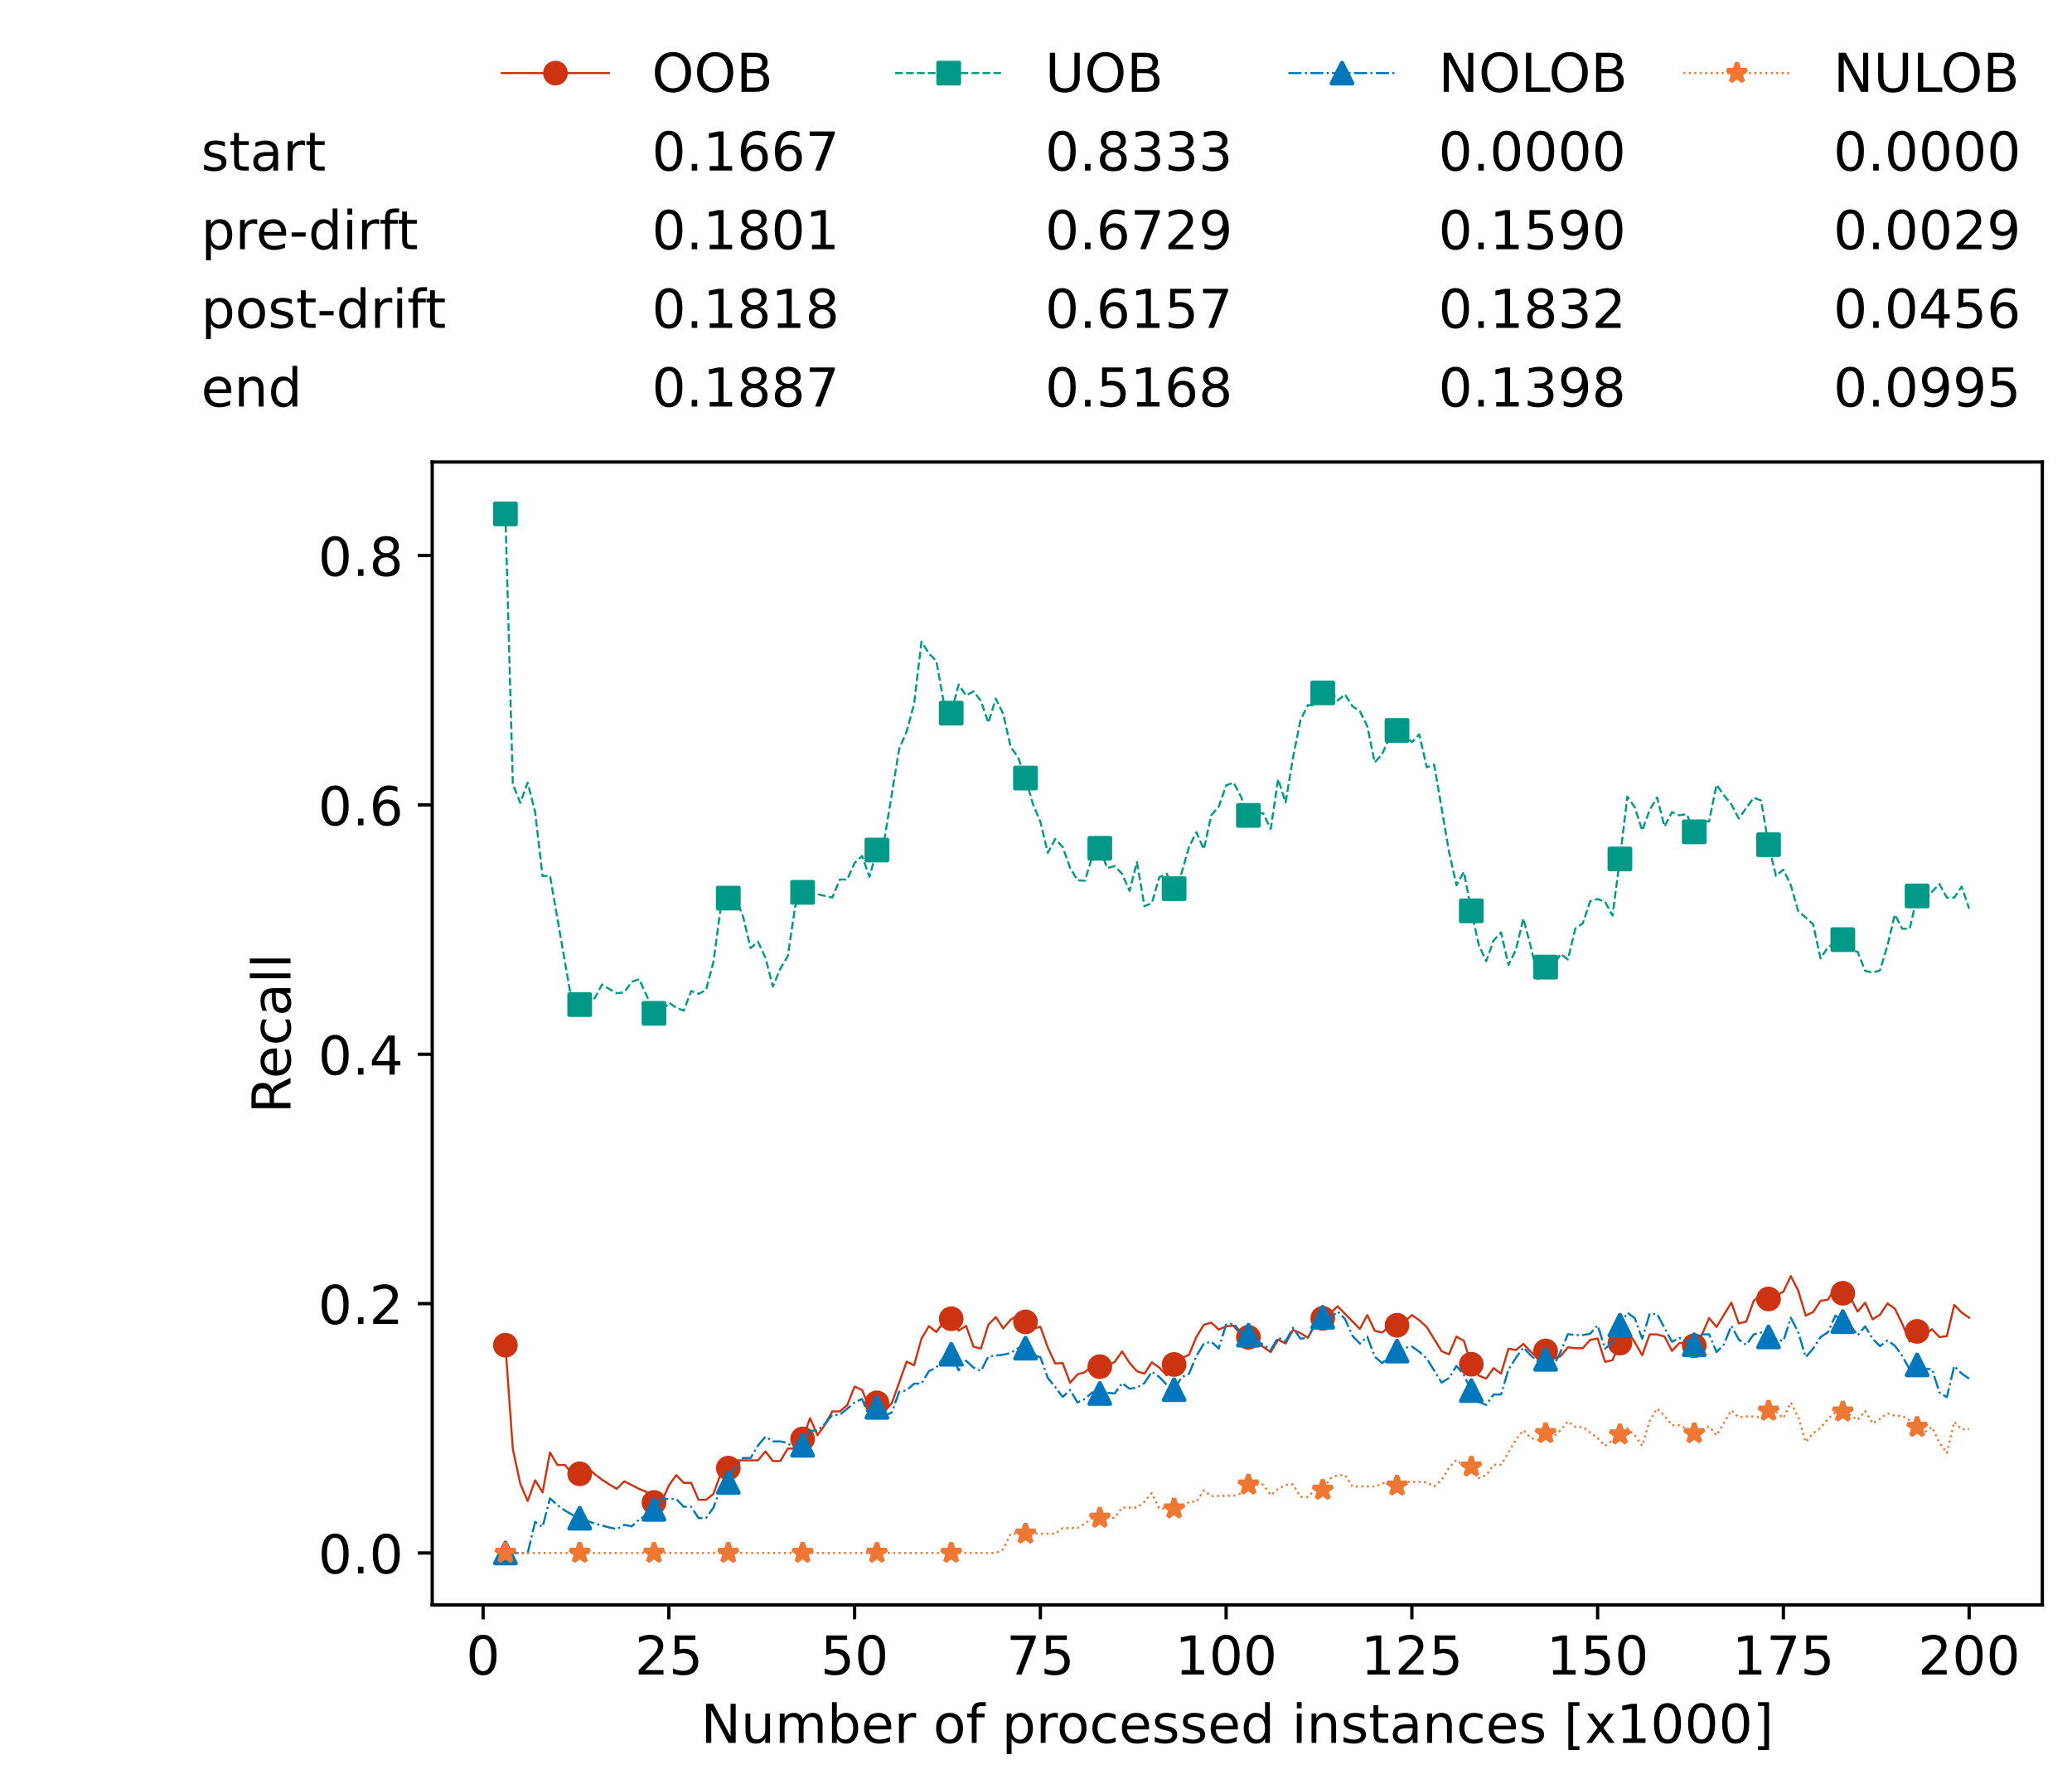 <?xml version="1.0" encoding="utf-8" standalone="no"?>
<!DOCTYPE svg PUBLIC "-//W3C//DTD SVG 1.1//EN"
  "http://www.w3.org/Graphics/SVG/1.1/DTD/svg11.dtd">
<!-- Created with matplotlib (https://matplotlib.org/) -->
<svg height="432.615pt" version="1.1" viewBox="0 0 502.65 432.615" width="502.65pt" xmlns="http://www.w3.org/2000/svg" xmlns:xlink="http://www.w3.org/1999/xlink">
 <defs>
  <style type="text/css">*{stroke-linecap:butt;stroke-linejoin:round;}</style>
 </defs>
 <g id="figure_1">
  <g id="patch_1">
   <path d="M 0 432.615 
L 502.65 432.615 
L 502.65 0 
L 0 0 
z
" style="fill:#ffffff;"/>
  </g>
  <g id="axes_1">
   <g id="patch_2">
    <path d="M 104.85 389.252 
L 495.45 389.252 
L 495.45 112.052 
L 104.85 112.052 
z
" style="fill:#ffffff;"/>
   </g>
   <g id="matplotlib.axis_1">
    <g id="xtick_1">
     <g id="line2d_1">
      <defs>
       <path d="M 0 0 
L 0 3.5 
" id="m0e0af2117b" style="stroke:#000000;stroke-width:0.8;"/>
      </defs>
      <g>
       <use style="stroke:#000000;stroke-width:0.8;" x="117.197" xlink:href="#m0e0af2117b" y="389.252"/>
      </g>
     </g>
     <g id="text_1">
      <!-- 0 -->
      <g transform="translate(113.061 406.13)scale(0.13 -0.13)">
       <defs>
        <path d="M 31.781 66.406 
Q 24.172 66.406 20.328 58.906 
Q 16.5 51.422 16.5 36.375 
Q 16.5 21.391 20.328 13.891 
Q 24.172 6.391 31.781 6.391 
Q 39.453 6.391 43.281 13.891 
Q 47.125 21.391 47.125 36.375 
Q 47.125 51.422 43.281 58.906 
Q 39.453 66.406 31.781 66.406 
z
M 31.781 74.219 
Q 44.047 74.219 50.516 64.516 
Q 56.984 54.828 56.984 36.375 
Q 56.984 17.969 50.516 8.266 
Q 44.047 -1.422 31.781 -1.422 
Q 19.531 -1.422 13.062 8.266 
Q 6.594 17.969 6.594 36.375 
Q 6.594 54.828 13.062 64.516 
Q 19.531 74.219 31.781 74.219 
z
" id="DejaVuSans-48"/>
       </defs>
       <use xlink:href="#DejaVuSans-48"/>
      </g>
     </g>
    </g>
    <g id="xtick_2">
     <g id="line2d_2">
      <g>
       <use style="stroke:#000000;stroke-width:0.8;" x="162.259" xlink:href="#m0e0af2117b" y="389.252"/>
      </g>
     </g>
     <g id="text_2">
      <!-- 25 -->
      <g transform="translate(153.988 406.13)scale(0.13 -0.13)">
       <defs>
        <path d="M 19.188 8.297 
L 53.609 8.297 
L 53.609 0 
L 7.328 0 
L 7.328 8.297 
Q 12.938 14.109 22.625 23.891 
Q 32.328 33.688 34.812 36.531 
Q 39.547 41.844 41.422 45.531 
Q 43.312 49.219 43.312 52.781 
Q 43.312 58.594 39.234 62.25 
Q 35.156 65.922 28.609 65.922 
Q 23.969 65.922 18.812 64.312 
Q 13.672 62.703 7.812 59.422 
L 7.812 69.391 
Q 13.766 71.781 18.938 73 
Q 24.125 74.219 28.422 74.219 
Q 39.75 74.219 46.484 68.547 
Q 53.219 62.891 53.219 53.422 
Q 53.219 48.922 51.531 44.891 
Q 49.859 40.875 45.406 35.406 
Q 44.188 33.984 37.641 27.219 
Q 31.109 20.453 19.188 8.297 
z
" id="DejaVuSans-50"/>
        <path d="M 10.797 72.906 
L 49.516 72.906 
L 49.516 64.594 
L 19.828 64.594 
L 19.828 46.734 
Q 21.969 47.469 24.109 47.828 
Q 26.266 48.188 28.422 48.188 
Q 40.625 48.188 47.75 41.5 
Q 54.891 34.812 54.891 23.391 
Q 54.891 11.625 47.562 5.094 
Q 40.234 -1.422 26.906 -1.422 
Q 22.312 -1.422 17.547 -0.641 
Q 12.797 0.141 7.719 1.703 
L 7.719 11.625 
Q 12.109 9.234 16.797 8.062 
Q 21.484 6.891 26.703 6.891 
Q 35.156 6.891 40.078 11.328 
Q 45.016 15.766 45.016 23.391 
Q 45.016 31 40.078 35.438 
Q 35.156 39.891 26.703 39.891 
Q 22.75 39.891 18.812 39.016 
Q 14.891 38.141 10.797 36.281 
z
" id="DejaVuSans-53"/>
       </defs>
       <use xlink:href="#DejaVuSans-50"/>
       <use x="63.623" xlink:href="#DejaVuSans-53"/>
      </g>
     </g>
    </g>
    <g id="xtick_3">
     <g id="line2d_3">
      <g>
       <use style="stroke:#000000;stroke-width:0.8;" x="207.322" xlink:href="#m0e0af2117b" y="389.252"/>
      </g>
     </g>
     <g id="text_3">
      <!-- 50 -->
      <g transform="translate(199.05 406.13)scale(0.13 -0.13)">
       <use xlink:href="#DejaVuSans-53"/>
       <use x="63.623" xlink:href="#DejaVuSans-48"/>
      </g>
     </g>
    </g>
    <g id="xtick_4">
     <g id="line2d_4">
      <g>
       <use style="stroke:#000000;stroke-width:0.8;" x="252.384" xlink:href="#m0e0af2117b" y="389.252"/>
      </g>
     </g>
     <g id="text_4">
      <!-- 75 -->
      <g transform="translate(244.113 406.13)scale(0.13 -0.13)">
       <defs>
        <path d="M 8.203 72.906 
L 55.078 72.906 
L 55.078 68.703 
L 28.609 0 
L 18.312 0 
L 43.219 64.594 
L 8.203 64.594 
z
" id="DejaVuSans-55"/>
       </defs>
       <use xlink:href="#DejaVuSans-55"/>
       <use x="63.623" xlink:href="#DejaVuSans-53"/>
      </g>
     </g>
    </g>
    <g id="xtick_5">
     <g id="line2d_5">
      <g>
       <use style="stroke:#000000;stroke-width:0.8;" x="297.446" xlink:href="#m0e0af2117b" y="389.252"/>
      </g>
     </g>
     <g id="text_5">
      <!-- 100 -->
      <g transform="translate(285.039 406.13)scale(0.13 -0.13)">
       <defs>
        <path d="M 12.406 8.297 
L 28.516 8.297 
L 28.516 63.922 
L 10.984 60.406 
L 10.984 69.391 
L 28.422 72.906 
L 38.281 72.906 
L 38.281 8.297 
L 54.391 8.297 
L 54.391 0 
L 12.406 0 
z
" id="DejaVuSans-49"/>
       </defs>
       <use xlink:href="#DejaVuSans-49"/>
       <use x="63.623" xlink:href="#DejaVuSans-48"/>
       <use x="127.246" xlink:href="#DejaVuSans-48"/>
      </g>
     </g>
    </g>
    <g id="xtick_6">
     <g id="line2d_6">
      <g>
       <use style="stroke:#000000;stroke-width:0.8;" x="342.509" xlink:href="#m0e0af2117b" y="389.252"/>
      </g>
     </g>
     <g id="text_6">
      <!-- 125 -->
      <g transform="translate(330.102 406.13)scale(0.13 -0.13)">
       <use xlink:href="#DejaVuSans-49"/>
       <use x="63.623" xlink:href="#DejaVuSans-50"/>
       <use x="127.246" xlink:href="#DejaVuSans-53"/>
      </g>
     </g>
    </g>
    <g id="xtick_7">
     <g id="line2d_7">
      <g>
       <use style="stroke:#000000;stroke-width:0.8;" x="387.571" xlink:href="#m0e0af2117b" y="389.252"/>
      </g>
     </g>
     <g id="text_7">
      <!-- 150 -->
      <g transform="translate(375.164 406.13)scale(0.13 -0.13)">
       <use xlink:href="#DejaVuSans-49"/>
       <use x="63.623" xlink:href="#DejaVuSans-53"/>
       <use x="127.246" xlink:href="#DejaVuSans-48"/>
      </g>
     </g>
    </g>
    <g id="xtick_8">
     <g id="line2d_8">
      <g>
       <use style="stroke:#000000;stroke-width:0.8;" x="432.633" xlink:href="#m0e0af2117b" y="389.252"/>
      </g>
     </g>
     <g id="text_8">
      <!-- 175 -->
      <g transform="translate(420.226 406.13)scale(0.13 -0.13)">
       <use xlink:href="#DejaVuSans-49"/>
       <use x="63.623" xlink:href="#DejaVuSans-55"/>
       <use x="127.246" xlink:href="#DejaVuSans-53"/>
      </g>
     </g>
    </g>
    <g id="xtick_9">
     <g id="line2d_9">
      <g>
       <use style="stroke:#000000;stroke-width:0.8;" x="477.695" xlink:href="#m0e0af2117b" y="389.252"/>
      </g>
     </g>
     <g id="text_9">
      <!-- 200 -->
      <g transform="translate(465.289 406.13)scale(0.13 -0.13)">
       <use xlink:href="#DejaVuSans-50"/>
       <use x="63.623" xlink:href="#DejaVuSans-48"/>
       <use x="127.246" xlink:href="#DejaVuSans-48"/>
      </g>
     </g>
    </g>
    <g id="text_10">
     <!-- Number of processed instances [x1000] -->
     <g transform="translate(170.025 422.711)scale(0.13 -0.13)">
      <defs>
       <path d="M 9.812 72.906 
L 23.094 72.906 
L 55.422 11.922 
L 55.422 72.906 
L 64.984 72.906 
L 64.984 0 
L 51.703 0 
L 19.391 60.984 
L 19.391 0 
L 9.812 0 
z
" id="DejaVuSans-78"/>
       <path d="M 8.5 21.578 
L 8.5 54.688 
L 17.484 54.688 
L 17.484 21.922 
Q 17.484 14.156 20.5 10.266 
Q 23.531 6.391 29.594 6.391 
Q 36.859 6.391 41.078 11.031 
Q 45.312 15.672 45.312 23.688 
L 45.312 54.688 
L 54.297 54.688 
L 54.297 0 
L 45.312 0 
L 45.312 8.406 
Q 42.047 3.422 37.719 1 
Q 33.406 -1.422 27.688 -1.422 
Q 18.266 -1.422 13.375 4.438 
Q 8.5 10.297 8.5 21.578 
z
M 31.109 56 
z
" id="DejaVuSans-117"/>
       <path d="M 52 44.188 
Q 55.375 50.25 60.062 53.125 
Q 64.75 56 71.094 56 
Q 79.641 56 84.281 50.016 
Q 88.922 44.047 88.922 33.016 
L 88.922 0 
L 79.891 0 
L 79.891 32.719 
Q 79.891 40.578 77.094 44.375 
Q 74.312 48.188 68.609 48.188 
Q 61.625 48.188 57.562 43.547 
Q 53.516 38.922 53.516 30.906 
L 53.516 0 
L 44.484 0 
L 44.484 32.719 
Q 44.484 40.625 41.703 44.406 
Q 38.922 48.188 33.109 48.188 
Q 26.219 48.188 22.156 43.531 
Q 18.109 38.875 18.109 30.906 
L 18.109 0 
L 9.078 0 
L 9.078 54.688 
L 18.109 54.688 
L 18.109 46.188 
Q 21.188 51.219 25.484 53.609 
Q 29.781 56 35.688 56 
Q 41.656 56 45.828 52.969 
Q 50 49.953 52 44.188 
z
" id="DejaVuSans-109"/>
       <path d="M 48.688 27.297 
Q 48.688 37.203 44.609 42.844 
Q 40.531 48.484 33.406 48.484 
Q 26.266 48.484 22.188 42.844 
Q 18.109 37.203 18.109 27.297 
Q 18.109 17.391 22.188 11.75 
Q 26.266 6.109 33.406 6.109 
Q 40.531 6.109 44.609 11.75 
Q 48.688 17.391 48.688 27.297 
z
M 18.109 46.391 
Q 20.953 51.266 25.266 53.625 
Q 29.594 56 35.594 56 
Q 45.562 56 51.781 48.094 
Q 58.016 40.188 58.016 27.297 
Q 58.016 14.406 51.781 6.484 
Q 45.562 -1.422 35.594 -1.422 
Q 29.594 -1.422 25.266 0.953 
Q 20.953 3.328 18.109 8.203 
L 18.109 0 
L 9.078 0 
L 9.078 75.984 
L 18.109 75.984 
z
" id="DejaVuSans-98"/>
       <path d="M 56.203 29.594 
L 56.203 25.203 
L 14.891 25.203 
Q 15.484 15.922 20.484 11.062 
Q 25.484 6.203 34.422 6.203 
Q 39.594 6.203 44.453 7.469 
Q 49.312 8.734 54.109 11.281 
L 54.109 2.781 
Q 49.266 0.734 44.188 -0.344 
Q 39.109 -1.422 33.891 -1.422 
Q 20.797 -1.422 13.156 6.188 
Q 5.516 13.812 5.516 26.812 
Q 5.516 40.234 12.766 48.109 
Q 20.016 56 32.328 56 
Q 43.359 56 49.781 48.891 
Q 56.203 41.797 56.203 29.594 
z
M 47.219 32.234 
Q 47.125 39.594 43.094 43.984 
Q 39.062 48.391 32.422 48.391 
Q 24.906 48.391 20.391 44.141 
Q 15.875 39.891 15.188 32.172 
z
" id="DejaVuSans-101"/>
       <path d="M 41.109 46.297 
Q 39.594 47.172 37.812 47.578 
Q 36.031 48 33.891 48 
Q 26.266 48 22.188 43.047 
Q 18.109 38.094 18.109 28.812 
L 18.109 0 
L 9.078 0 
L 9.078 54.688 
L 18.109 54.688 
L 18.109 46.188 
Q 20.953 51.172 25.484 53.578 
Q 30.031 56 36.531 56 
Q 37.453 56 38.578 55.875 
Q 39.703 55.766 41.062 55.516 
z
" id="DejaVuSans-114"/>
       <path id="DejaVuSans-32"/>
       <path d="M 30.609 48.391 
Q 23.391 48.391 19.188 42.75 
Q 14.984 37.109 14.984 27.297 
Q 14.984 17.484 19.156 11.844 
Q 23.344 6.203 30.609 6.203 
Q 37.797 6.203 41.984 11.859 
Q 46.188 17.531 46.188 27.297 
Q 46.188 37.016 41.984 42.703 
Q 37.797 48.391 30.609 48.391 
z
M 30.609 56 
Q 42.328 56 49.016 48.375 
Q 55.719 40.766 55.719 27.297 
Q 55.719 13.875 49.016 6.219 
Q 42.328 -1.422 30.609 -1.422 
Q 18.844 -1.422 12.172 6.219 
Q 5.516 13.875 5.516 27.297 
Q 5.516 40.766 12.172 48.375 
Q 18.844 56 30.609 56 
z
" id="DejaVuSans-111"/>
       <path d="M 37.109 75.984 
L 37.109 68.5 
L 28.516 68.5 
Q 23.688 68.5 21.797 66.547 
Q 19.922 64.594 19.922 59.516 
L 19.922 54.688 
L 34.719 54.688 
L 34.719 47.703 
L 19.922 47.703 
L 19.922 0 
L 10.891 0 
L 10.891 47.703 
L 2.297 47.703 
L 2.297 54.688 
L 10.891 54.688 
L 10.891 58.5 
Q 10.891 67.625 15.141 71.797 
Q 19.391 75.984 28.609 75.984 
z
" id="DejaVuSans-102"/>
       <path d="M 18.109 8.203 
L 18.109 -20.797 
L 9.078 -20.797 
L 9.078 54.688 
L 18.109 54.688 
L 18.109 46.391 
Q 20.953 51.266 25.266 53.625 
Q 29.594 56 35.594 56 
Q 45.562 56 51.781 48.094 
Q 58.016 40.188 58.016 27.297 
Q 58.016 14.406 51.781 6.484 
Q 45.562 -1.422 35.594 -1.422 
Q 29.594 -1.422 25.266 0.953 
Q 20.953 3.328 18.109 8.203 
z
M 48.688 27.297 
Q 48.688 37.203 44.609 42.844 
Q 40.531 48.484 33.406 48.484 
Q 26.266 48.484 22.188 42.844 
Q 18.109 37.203 18.109 27.297 
Q 18.109 17.391 22.188 11.75 
Q 26.266 6.109 33.406 6.109 
Q 40.531 6.109 44.609 11.75 
Q 48.688 17.391 48.688 27.297 
z
" id="DejaVuSans-112"/>
       <path d="M 48.781 52.594 
L 48.781 44.188 
Q 44.969 46.297 41.141 47.344 
Q 37.312 48.391 33.406 48.391 
Q 24.656 48.391 19.812 42.844 
Q 14.984 37.312 14.984 27.297 
Q 14.984 17.281 19.812 11.734 
Q 24.656 6.203 33.406 6.203 
Q 37.312 6.203 41.141 7.25 
Q 44.969 8.297 48.781 10.406 
L 48.781 2.094 
Q 45.016 0.344 40.984 -0.531 
Q 36.969 -1.422 32.422 -1.422 
Q 20.062 -1.422 12.781 6.344 
Q 5.516 14.109 5.516 27.297 
Q 5.516 40.672 12.859 48.328 
Q 20.219 56 33.016 56 
Q 37.156 56 41.109 55.141 
Q 45.062 54.297 48.781 52.594 
z
" id="DejaVuSans-99"/>
       <path d="M 44.281 53.078 
L 44.281 44.578 
Q 40.484 46.531 36.375 47.5 
Q 32.281 48.484 27.875 48.484 
Q 21.188 48.484 17.844 46.438 
Q 14.5 44.391 14.5 40.281 
Q 14.5 37.156 16.891 35.375 
Q 19.281 33.594 26.516 31.984 
L 29.594 31.297 
Q 39.156 29.25 43.188 25.516 
Q 47.219 21.781 47.219 15.094 
Q 47.219 7.469 41.188 3.016 
Q 35.156 -1.422 24.609 -1.422 
Q 20.219 -1.422 15.453 -0.562 
Q 10.688 0.297 5.422 2 
L 5.422 11.281 
Q 10.406 8.688 15.234 7.391 
Q 20.062 6.109 24.812 6.109 
Q 31.156 6.109 34.562 8.281 
Q 37.984 10.453 37.984 14.406 
Q 37.984 18.062 35.516 20.016 
Q 33.062 21.969 24.703 23.781 
L 21.578 24.516 
Q 13.234 26.266 9.516 29.906 
Q 5.812 33.547 5.812 39.891 
Q 5.812 47.609 11.281 51.797 
Q 16.75 56 26.812 56 
Q 31.781 56 36.172 55.266 
Q 40.578 54.547 44.281 53.078 
z
" id="DejaVuSans-115"/>
       <path d="M 45.406 46.391 
L 45.406 75.984 
L 54.391 75.984 
L 54.391 0 
L 45.406 0 
L 45.406 8.203 
Q 42.578 3.328 38.25 0.953 
Q 33.938 -1.422 27.875 -1.422 
Q 17.969 -1.422 11.734 6.484 
Q 5.516 14.406 5.516 27.297 
Q 5.516 40.188 11.734 48.094 
Q 17.969 56 27.875 56 
Q 33.938 56 38.25 53.625 
Q 42.578 51.266 45.406 46.391 
z
M 14.797 27.297 
Q 14.797 17.391 18.875 11.75 
Q 22.953 6.109 30.078 6.109 
Q 37.203 6.109 41.297 11.75 
Q 45.406 17.391 45.406 27.297 
Q 45.406 37.203 41.297 42.844 
Q 37.203 48.484 30.078 48.484 
Q 22.953 48.484 18.875 42.844 
Q 14.797 37.203 14.797 27.297 
z
" id="DejaVuSans-100"/>
       <path d="M 9.422 54.688 
L 18.406 54.688 
L 18.406 0 
L 9.422 0 
z
M 9.422 75.984 
L 18.406 75.984 
L 18.406 64.594 
L 9.422 64.594 
z
" id="DejaVuSans-105"/>
       <path d="M 54.891 33.016 
L 54.891 0 
L 45.906 0 
L 45.906 32.719 
Q 45.906 40.484 42.875 44.328 
Q 39.844 48.188 33.797 48.188 
Q 26.516 48.188 22.312 43.547 
Q 18.109 38.922 18.109 30.906 
L 18.109 0 
L 9.078 0 
L 9.078 54.688 
L 18.109 54.688 
L 18.109 46.188 
Q 21.344 51.125 25.703 53.562 
Q 30.078 56 35.797 56 
Q 45.219 56 50.047 50.172 
Q 54.891 44.344 54.891 33.016 
z
" id="DejaVuSans-110"/>
       <path d="M 18.312 70.219 
L 18.312 54.688 
L 36.812 54.688 
L 36.812 47.703 
L 18.312 47.703 
L 18.312 18.016 
Q 18.312 11.328 20.141 9.422 
Q 21.969 7.516 27.594 7.516 
L 36.812 7.516 
L 36.812 0 
L 27.594 0 
Q 17.188 0 13.234 3.875 
Q 9.281 7.766 9.281 18.016 
L 9.281 47.703 
L 2.688 47.703 
L 2.688 54.688 
L 9.281 54.688 
L 9.281 70.219 
z
" id="DejaVuSans-116"/>
       <path d="M 34.281 27.484 
Q 23.391 27.484 19.188 25 
Q 14.984 22.516 14.984 16.5 
Q 14.984 11.719 18.141 8.906 
Q 21.297 6.109 26.703 6.109 
Q 34.188 6.109 38.703 11.406 
Q 43.219 16.703 43.219 25.484 
L 43.219 27.484 
z
M 52.203 31.203 
L 52.203 0 
L 43.219 0 
L 43.219 8.297 
Q 40.141 3.328 35.547 0.953 
Q 30.953 -1.422 24.312 -1.422 
Q 15.922 -1.422 10.953 3.297 
Q 6 8.016 6 15.922 
Q 6 25.141 12.172 29.828 
Q 18.359 34.516 30.609 34.516 
L 43.219 34.516 
L 43.219 35.406 
Q 43.219 41.609 39.141 45 
Q 35.062 48.391 27.688 48.391 
Q 23 48.391 18.547 47.266 
Q 14.109 46.141 10.016 43.891 
L 10.016 52.203 
Q 14.938 54.109 19.578 55.047 
Q 24.219 56 28.609 56 
Q 40.484 56 46.344 49.844 
Q 52.203 43.703 52.203 31.203 
z
" id="DejaVuSans-97"/>
       <path d="M 8.594 75.984 
L 29.297 75.984 
L 29.297 69 
L 17.578 69 
L 17.578 -6.203 
L 29.297 -6.203 
L 29.297 -13.188 
L 8.594 -13.188 
z
" id="DejaVuSans-91"/>
       <path d="M 54.891 54.688 
L 35.109 28.078 
L 55.906 0 
L 45.312 0 
L 29.391 21.484 
L 13.484 0 
L 2.875 0 
L 24.125 28.609 
L 4.688 54.688 
L 15.281 54.688 
L 29.781 35.203 
L 44.281 54.688 
z
" id="DejaVuSans-120"/>
       <path d="M 30.422 75.984 
L 30.422 -13.188 
L 9.719 -13.188 
L 9.719 -6.203 
L 21.391 -6.203 
L 21.391 69 
L 9.719 69 
L 9.719 75.984 
z
" id="DejaVuSans-93"/>
      </defs>
      <use xlink:href="#DejaVuSans-78"/>
      <use x="74.805" xlink:href="#DejaVuSans-117"/>
      <use x="138.184" xlink:href="#DejaVuSans-109"/>
      <use x="235.596" xlink:href="#DejaVuSans-98"/>
      <use x="299.072" xlink:href="#DejaVuSans-101"/>
      <use x="360.596" xlink:href="#DejaVuSans-114"/>
      <use x="401.709" xlink:href="#DejaVuSans-32"/>
      <use x="433.496" xlink:href="#DejaVuSans-111"/>
      <use x="494.678" xlink:href="#DejaVuSans-102"/>
      <use x="529.883" xlink:href="#DejaVuSans-32"/>
      <use x="561.67" xlink:href="#DejaVuSans-112"/>
      <use x="625.146" xlink:href="#DejaVuSans-114"/>
      <use x="664.01" xlink:href="#DejaVuSans-111"/>
      <use x="725.191" xlink:href="#DejaVuSans-99"/>
      <use x="780.172" xlink:href="#DejaVuSans-101"/>
      <use x="841.695" xlink:href="#DejaVuSans-115"/>
      <use x="893.795" xlink:href="#DejaVuSans-115"/>
      <use x="945.895" xlink:href="#DejaVuSans-101"/>
      <use x="1007.418" xlink:href="#DejaVuSans-100"/>
      <use x="1070.895" xlink:href="#DejaVuSans-32"/>
      <use x="1102.682" xlink:href="#DejaVuSans-105"/>
      <use x="1130.465" xlink:href="#DejaVuSans-110"/>
      <use x="1193.844" xlink:href="#DejaVuSans-115"/>
      <use x="1245.943" xlink:href="#DejaVuSans-116"/>
      <use x="1285.152" xlink:href="#DejaVuSans-97"/>
      <use x="1346.432" xlink:href="#DejaVuSans-110"/>
      <use x="1409.811" xlink:href="#DejaVuSans-99"/>
      <use x="1464.791" xlink:href="#DejaVuSans-101"/>
      <use x="1526.314" xlink:href="#DejaVuSans-115"/>
      <use x="1578.414" xlink:href="#DejaVuSans-32"/>
      <use x="1610.201" xlink:href="#DejaVuSans-91"/>
      <use x="1649.215" xlink:href="#DejaVuSans-120"/>
      <use x="1708.395" xlink:href="#DejaVuSans-49"/>
      <use x="1772.018" xlink:href="#DejaVuSans-48"/>
      <use x="1835.641" xlink:href="#DejaVuSans-48"/>
      <use x="1899.264" xlink:href="#DejaVuSans-48"/>
      <use x="1962.887" xlink:href="#DejaVuSans-93"/>
     </g>
    </g>
   </g>
   <g id="matplotlib.axis_2">
    <g id="ytick_1">
     <g id="line2d_10">
      <defs>
       <path d="M 0 0 
L -3.5 0 
" id="m03d66f0bb2" style="stroke:#000000;stroke-width:0.8;"/>
      </defs>
      <g>
       <use style="stroke:#000000;stroke-width:0.8;" x="104.85" xlink:href="#m03d66f0bb2" y="376.652"/>
      </g>
     </g>
     <g id="text_11">
      <!-- 0.0 -->
      <g transform="translate(77.176 381.591)scale(0.13 -0.13)">
       <defs>
        <path d="M 10.688 12.406 
L 21 12.406 
L 21 0 
L 10.688 0 
z
" id="DejaVuSans-46"/>
       </defs>
       <use xlink:href="#DejaVuSans-48"/>
       <use x="63.623" xlink:href="#DejaVuSans-46"/>
       <use x="95.41" xlink:href="#DejaVuSans-48"/>
      </g>
     </g>
    </g>
    <g id="ytick_2">
     <g id="line2d_11">
      <g>
       <use style="stroke:#000000;stroke-width:0.8;" x="104.85" xlink:href="#m03d66f0bb2" y="316.172"/>
      </g>
     </g>
     <g id="text_12">
      <!-- 0.2 -->
      <g transform="translate(77.176 321.111)scale(0.13 -0.13)">
       <use xlink:href="#DejaVuSans-48"/>
       <use x="63.623" xlink:href="#DejaVuSans-46"/>
       <use x="95.41" xlink:href="#DejaVuSans-50"/>
      </g>
     </g>
    </g>
    <g id="ytick_3">
     <g id="line2d_12">
      <g>
       <use style="stroke:#000000;stroke-width:0.8;" x="104.85" xlink:href="#m03d66f0bb2" y="255.692"/>
      </g>
     </g>
     <g id="text_13">
      <!-- 0.4 -->
      <g transform="translate(77.176 260.631)scale(0.13 -0.13)">
       <defs>
        <path d="M 37.797 64.312 
L 12.891 25.391 
L 37.797 25.391 
z
M 35.203 72.906 
L 47.609 72.906 
L 47.609 25.391 
L 58.016 25.391 
L 58.016 17.188 
L 47.609 17.188 
L 47.609 0 
L 37.797 0 
L 37.797 17.188 
L 4.891 17.188 
L 4.891 26.703 
z
" id="DejaVuSans-52"/>
       </defs>
       <use xlink:href="#DejaVuSans-48"/>
       <use x="63.623" xlink:href="#DejaVuSans-46"/>
       <use x="95.41" xlink:href="#DejaVuSans-52"/>
      </g>
     </g>
    </g>
    <g id="ytick_4">
     <g id="line2d_13">
      <g>
       <use style="stroke:#000000;stroke-width:0.8;" x="104.85" xlink:href="#m03d66f0bb2" y="195.212"/>
      </g>
     </g>
     <g id="text_14">
      <!-- 0.6 -->
      <g transform="translate(77.176 200.151)scale(0.13 -0.13)">
       <defs>
        <path d="M 33.016 40.375 
Q 26.375 40.375 22.484 35.828 
Q 18.609 31.297 18.609 23.391 
Q 18.609 15.531 22.484 10.953 
Q 26.375 6.391 33.016 6.391 
Q 39.656 6.391 43.531 10.953 
Q 47.406 15.531 47.406 23.391 
Q 47.406 31.297 43.531 35.828 
Q 39.656 40.375 33.016 40.375 
z
M 52.594 71.297 
L 52.594 62.312 
Q 48.875 64.062 45.094 64.984 
Q 41.312 65.922 37.594 65.922 
Q 27.828 65.922 22.672 59.328 
Q 17.531 52.734 16.797 39.406 
Q 19.672 43.656 24.016 45.922 
Q 28.375 48.188 33.594 48.188 
Q 44.578 48.188 50.953 41.516 
Q 57.328 34.859 57.328 23.391 
Q 57.328 12.156 50.688 5.359 
Q 44.047 -1.422 33.016 -1.422 
Q 20.359 -1.422 13.672 8.266 
Q 6.984 17.969 6.984 36.375 
Q 6.984 53.656 15.188 63.938 
Q 23.391 74.219 37.203 74.219 
Q 40.922 74.219 44.703 73.484 
Q 48.484 72.75 52.594 71.297 
z
" id="DejaVuSans-54"/>
       </defs>
       <use xlink:href="#DejaVuSans-48"/>
       <use x="63.623" xlink:href="#DejaVuSans-46"/>
       <use x="95.41" xlink:href="#DejaVuSans-54"/>
      </g>
     </g>
    </g>
    <g id="ytick_5">
     <g id="line2d_14">
      <g>
       <use style="stroke:#000000;stroke-width:0.8;" x="104.85" xlink:href="#m03d66f0bb2" y="134.732"/>
      </g>
     </g>
     <g id="text_15">
      <!-- 0.8 -->
      <g transform="translate(77.176 139.671)scale(0.13 -0.13)">
       <defs>
        <path d="M 31.781 34.625 
Q 24.75 34.625 20.719 30.859 
Q 16.703 27.094 16.703 20.516 
Q 16.703 13.922 20.719 10.156 
Q 24.75 6.391 31.781 6.391 
Q 38.812 6.391 42.859 10.172 
Q 46.922 13.969 46.922 20.516 
Q 46.922 27.094 42.891 30.859 
Q 38.875 34.625 31.781 34.625 
z
M 21.922 38.812 
Q 15.578 40.375 12.031 44.719 
Q 8.5 49.078 8.5 55.328 
Q 8.5 64.062 14.719 69.141 
Q 20.953 74.219 31.781 74.219 
Q 42.672 74.219 48.875 69.141 
Q 55.078 64.062 55.078 55.328 
Q 55.078 49.078 51.531 44.719 
Q 48 40.375 41.703 38.812 
Q 48.828 37.156 52.797 32.312 
Q 56.781 27.484 56.781 20.516 
Q 56.781 9.906 50.312 4.234 
Q 43.844 -1.422 31.781 -1.422 
Q 19.734 -1.422 13.25 4.234 
Q 6.781 9.906 6.781 20.516 
Q 6.781 27.484 10.781 32.312 
Q 14.797 37.156 21.922 38.812 
z
M 18.312 54.391 
Q 18.312 48.734 21.844 45.562 
Q 25.391 42.391 31.781 42.391 
Q 38.141 42.391 41.719 45.562 
Q 45.312 48.734 45.312 54.391 
Q 45.312 60.062 41.719 63.234 
Q 38.141 66.406 31.781 66.406 
Q 25.391 66.406 21.844 63.234 
Q 18.312 60.062 18.312 54.391 
z
" id="DejaVuSans-56"/>
       </defs>
       <use xlink:href="#DejaVuSans-48"/>
       <use x="63.623" xlink:href="#DejaVuSans-46"/>
       <use x="95.41" xlink:href="#DejaVuSans-56"/>
      </g>
     </g>
    </g>
    <g id="text_16">
     <!-- Recall -->
     <g transform="translate(70.472 270.044)rotate(-90)scale(0.13 -0.13)">
      <defs>
       <path d="M 44.391 34.188 
Q 47.562 33.109 50.562 29.594 
Q 53.562 26.078 56.594 19.922 
L 66.609 0 
L 56 0 
L 46.688 18.703 
Q 43.062 26.031 39.672 28.422 
Q 36.281 30.812 30.422 30.812 
L 19.672 30.812 
L 19.672 0 
L 9.812 0 
L 9.812 72.906 
L 32.078 72.906 
Q 44.578 72.906 50.734 67.672 
Q 56.891 62.453 56.891 51.906 
Q 56.891 45.016 53.688 40.469 
Q 50.484 35.938 44.391 34.188 
z
M 19.672 64.797 
L 19.672 38.922 
L 32.078 38.922 
Q 39.203 38.922 42.844 42.219 
Q 46.484 45.516 46.484 51.906 
Q 46.484 58.297 42.844 61.547 
Q 39.203 64.797 32.078 64.797 
z
" id="DejaVuSans-82"/>
       <path d="M 9.422 75.984 
L 18.406 75.984 
L 18.406 0 
L 9.422 0 
z
" id="DejaVuSans-108"/>
      </defs>
      <use xlink:href="#DejaVuSans-82"/>
      <use x="64.982" xlink:href="#DejaVuSans-101"/>
      <use x="126.506" xlink:href="#DejaVuSans-99"/>
      <use x="181.486" xlink:href="#DejaVuSans-97"/>
      <use x="242.766" xlink:href="#DejaVuSans-108"/>
      <use x="270.549" xlink:href="#DejaVuSans-108"/>
     </g>
    </g>
   </g>
   <g id="line2d_15"/>
   <g id="line2d_16"/>
   <g id="line2d_17"/>
   <g id="line2d_18"/>
   <g id="line2d_19"/>
   <g id="line2d_20">
    <path clip-path="url(#pe7d6718efe)" d="M 122.605 326.252 
L 124.407 351.452 
L 126.21 359.852 
L 128.012 364.052 
L 129.815 359.012 
L 131.617 361.952 
L 133.419 352.27 
L 135.222 355.318 
L 137.024 355.288 
L 138.827 357.425 
L 140.629 357.454 
L 142.432 355.904 
L 144.234 357.5 
L 146.037 358.868 
L 147.839 360.054 
L 149.642 361.091 
L 151.444 359.27 
L 155.049 361.099 
L 156.852 361.877 
L 158.654 364.397 
L 160.457 364.397 
L 162.259 360.273 
L 164.062 357.753 
L 165.864 359.643 
L 167.667 359.643 
L 169.469 363.767 
L 171.272 363.767 
L 173.074 362.327 
L 174.877 357.287 
L 176.679 356.072 
L 178.482 354.182 
L 183.889 354.182 
L 185.692 352.022 
L 187.494 354.348 
L 189.297 354.348 
L 191.099 351.324 
L 192.902 351.324 
L 194.704 348.998 
L 196.507 343.958 
L 198.309 348.082 
L 200.112 345.562 
L 201.914 342.322 
L 203.717 342.322 
L 205.519 340.81 
L 207.322 336.274 
L 209.124 337.114 
L 210.927 341.434 
L 212.729 340.234 
L 214.532 342.334 
L 216.334 340.318 
L 219.939 330.238 
L 221.742 331.138 
L 223.544 324.658 
L 225.347 321.634 
L 227.149 323.066 
L 228.952 320.546 
L 230.754 319.848 
L 232.557 322.728 
L 234.359 321.565 
L 236.162 326.605 
L 237.964 327.096 
L 239.767 321.281 
L 241.569 319.433 
L 243.372 322.19 
L 245.174 320.09 
L 246.976 318.92 
L 250.581 322.28 
L 252.384 321.776 
L 254.186 326.816 
L 255.989 330.693 
L 257.791 330.578 
L 259.594 335.378 
L 261.396 333.362 
L 263.199 332.794 
L 265.001 331.19 
L 266.804 331.465 
L 268.606 331.299 
L 270.409 330.302 
L 272.211 327.782 
L 274.014 330.531 
L 275.816 332.566 
L 277.619 333.177 
L 279.421 330.42 
L 281.224 331.68 
L 283.026 333.57 
L 284.829 330.93 
L 286.631 329.418 
L 288.434 328.578 
L 290.236 324.258 
L 292.039 321.298 
L 293.841 320.782 
L 295.644 322.462 
L 297.446 321.687 
L 299.249 321.521 
L 301.051 323.754 
L 302.854 324.343 
L 304.656 325.59 
L 306.459 326.67 
L 308.261 327.93 
L 310.064 324.906 
L 311.866 325.851 
L 313.669 322.552 
L 315.471 323.308 
L 317.274 324.453 
L 319.076 321.093 
L 322.681 318.506 
L 324.484 316.826 
L 329.891 322.313 
L 331.694 318.953 
L 333.496 322.753 
L 335.299 323.189 
L 337.101 321.59 
L 338.904 321.424 
L 340.706 320.614 
L 342.509 318.945 
L 344.311 320.205 
L 346.114 321.854 
L 349.719 327.713 
L 351.521 328.469 
L 353.324 324.174 
L 355.126 325.207 
L 356.928 330.877 
L 358.731 333.626 
L 360.533 334.346 
L 362.336 331.826 
L 364.138 333.145 
L 365.941 327.097 
L 367.743 327.433 
L 369.546 325.959 
L 371.348 327.849 
L 373.151 329.449 
L 374.953 327.651 
L 376.756 329.541 
L 378.558 328.93 
L 380.361 326.77 
L 382.163 326.982 
L 383.966 326.982 
L 385.768 324.966 
L 387.571 324.63 
L 389.373 330.3 
L 391.176 329.877 
L 392.978 325.753 
L 394.781 322.729 
L 396.583 325.537 
L 398.386 328.687 
L 400.188 323.647 
L 401.991 323.647 
L 403.793 324.151 
L 405.596 327.64 
L 407.398 325.75 
L 409.201 325.624 
L 411.003 326.388 
L 412.806 323.868 
L 414.608 319.668 
L 416.411 321.828 
L 420.016 315.935 
L 421.818 320.975 
L 423.621 320.555 
L 425.423 315.515 
L 427.226 313.944 
L 429.028 315.044 
L 430.831 314.288 
L 432.633 313.28 
L 434.436 309.5 
L 436.238 313.028 
L 438.041 319.076 
L 439.843 318.236 
L 441.646 315.487 
L 443.448 315.217 
L 445.251 312.193 
L 447.053 313.663 
L 448.856 314.671 
L 450.658 318.107 
L 452.461 315.947 
L 454.263 319.979 
L 456.066 318.879 
L 457.868 316.13 
L 459.671 317.39 
L 461.473 321.056 
L 463.276 325.376 
L 465.078 322.902 
L 466.881 323.658 
L 468.683 322.398 
L 470.485 324.288 
L 472.288 324.059 
L 474.09 316.499 
L 475.893 318.347 
L 477.695 319.584 
L 477.695 319.584 
" style="fill:none;stroke:#cc3311;stroke-linecap:square;stroke-width:0.5;"/>
    <defs>
     <path d="M 0 2.5 
C 0.663 2.5 1.299 2.237 1.768 1.768 
C 2.237 1.299 2.5 0.663 2.5 0 
C 2.5 -0.663 2.237 -1.299 1.768 -1.768 
C 1.299 -2.237 0.663 -2.5 0 -2.5 
C -0.663 -2.5 -1.299 -2.237 -1.768 -1.768 
C -2.237 -1.299 -2.5 -0.663 -2.5 0 
C -2.5 0.663 -2.237 1.299 -1.768 1.768 
C -1.299 2.237 -0.663 2.5 0 2.5 
z
" id="m474088b661" style="stroke:#cc3311;"/>
    </defs>
    <g clip-path="url(#pe7d6718efe)">
     <use style="fill:#cc3311;stroke:#cc3311;" x="122.605" xlink:href="#m474088b661" y="326.252"/>
     <use style="fill:#cc3311;stroke:#cc3311;" x="140.629" xlink:href="#m474088b661" y="357.454"/>
     <use style="fill:#cc3311;stroke:#cc3311;" x="158.654" xlink:href="#m474088b661" y="364.397"/>
     <use style="fill:#cc3311;stroke:#cc3311;" x="176.679" xlink:href="#m474088b661" y="356.072"/>
     <use style="fill:#cc3311;stroke:#cc3311;" x="194.704" xlink:href="#m474088b661" y="348.998"/>
     <use style="fill:#cc3311;stroke:#cc3311;" x="212.729" xlink:href="#m474088b661" y="340.234"/>
     <use style="fill:#cc3311;stroke:#cc3311;" x="230.754" xlink:href="#m474088b661" y="319.848"/>
     <use style="fill:#cc3311;stroke:#cc3311;" x="248.779" xlink:href="#m474088b661" y="320.6"/>
     <use style="fill:#cc3311;stroke:#cc3311;" x="266.804" xlink:href="#m474088b661" y="331.465"/>
     <use style="fill:#cc3311;stroke:#cc3311;" x="284.829" xlink:href="#m474088b661" y="330.93"/>
     <use style="fill:#cc3311;stroke:#cc3311;" x="302.854" xlink:href="#m474088b661" y="324.343"/>
     <use style="fill:#cc3311;stroke:#cc3311;" x="320.879" xlink:href="#m474088b661" y="319.743"/>
     <use style="fill:#cc3311;stroke:#cc3311;" x="338.904" xlink:href="#m474088b661" y="321.424"/>
     <use style="fill:#cc3311;stroke:#cc3311;" x="356.928" xlink:href="#m474088b661" y="330.877"/>
     <use style="fill:#cc3311;stroke:#cc3311;" x="374.953" xlink:href="#m474088b661" y="327.651"/>
     <use style="fill:#cc3311;stroke:#cc3311;" x="392.978" xlink:href="#m474088b661" y="325.753"/>
     <use style="fill:#cc3311;stroke:#cc3311;" x="411.003" xlink:href="#m474088b661" y="326.388"/>
     <use style="fill:#cc3311;stroke:#cc3311;" x="429.028" xlink:href="#m474088b661" y="315.044"/>
     <use style="fill:#cc3311;stroke:#cc3311;" x="447.053" xlink:href="#m474088b661" y="313.663"/>
     <use style="fill:#cc3311;stroke:#cc3311;" x="465.078" xlink:href="#m474088b661" y="322.902"/>
    </g>
   </g>
   <g id="line2d_21"/>
   <g id="line2d_22"/>
   <g id="line2d_23"/>
   <g id="line2d_24"/>
   <g id="line2d_25">
    <path clip-path="url(#pe7d6718efe)" d="M 122.605 124.652 
L 124.407 190.172 
L 126.21 194.732 
L 128.012 189.812 
L 129.815 196.94 
L 131.617 212.492 
L 133.419 212.38 
L 138.827 243.574 
L 140.629 243.645 
L 142.432 242.129 
L 144.234 242.138 
L 146.037 238.786 
L 147.839 239.913 
L 149.642 240.899 
L 151.444 240.675 
L 153.247 238.149 
L 155.049 237.481 
L 156.852 241.415 
L 158.654 245.768 
L 160.457 245.516 
L 162.259 243.16 
L 164.062 244.42 
L 165.864 245.107 
L 167.667 240.355 
L 169.469 241.042 
L 171.272 240.126 
L 173.074 233.286 
L 174.877 219.846 
L 176.679 217.821 
L 178.482 217.821 
L 180.284 222.381 
L 182.087 229.941 
L 183.889 228.429 
L 185.692 232.317 
L 187.494 239.295 
L 189.297 234.927 
L 191.099 231.903 
L 192.902 219.807 
L 194.704 216.424 
L 198.309 216.872 
L 201.914 217.685 
L 203.717 213.317 
L 205.519 213.317 
L 207.322 209.285 
L 209.124 207.605 
L 210.927 212.645 
L 212.729 206.165 
L 214.532 203.645 
L 218.137 181.613 
L 219.939 177.413 
L 221.742 170.753 
L 223.544 155.633 
L 225.347 158.489 
L 227.149 160.319 
L 228.952 170.399 
L 230.754 172.958 
L 232.557 166.046 
L 234.359 168.705 
L 236.162 167.655 
L 237.964 170.011 
L 239.767 175.309 
L 241.569 169.429 
L 243.372 173.165 
L 245.174 181.145 
L 246.976 183.665 
L 248.779 188.705 
L 250.581 195.005 
L 252.384 199.289 
L 254.186 206.849 
L 255.989 203.489 
L 257.791 205.436 
L 259.594 210.476 
L 261.396 213.5 
L 263.199 213.614 
L 265.001 207.658 
L 266.804 205.733 
L 268.606 210.552 
L 270.409 210.053 
L 272.211 211.943 
L 274.014 216.067 
L 275.816 209.088 
L 277.619 219.779 
L 279.421 219.068 
L 281.224 212.768 
L 283.026 211.928 
L 284.829 215.528 
L 286.631 211.748 
L 288.434 205.448 
L 290.236 201.848 
L 292.039 205.971 
L 293.841 197.724 
L 295.644 195.708 
L 297.446 190.474 
L 299.249 189.81 
L 301.051 193.246 
L 302.854 197.762 
L 304.656 197.264 
L 306.459 197.264 
L 308.261 201.044 
L 310.064 188.948 
L 311.866 194.618 
L 313.669 183.759 
L 315.471 174.687 
L 317.274 171.022 
L 319.076 171.022 
L 320.879 168.052 
L 322.681 167.364 
L 324.484 169.884 
L 326.286 168.444 
L 328.089 171.299 
L 329.891 172.462 
L 331.694 176.158 
L 333.496 184.92 
L 335.299 182.885 
L 337.101 178.814 
L 338.904 177.152 
L 340.706 178.232 
L 342.509 180 
L 344.311 178.11 
L 346.114 186.082 
L 347.916 185.452 
L 351.521 206.62 
L 353.324 214.695 
L 355.126 211.465 
L 356.928 220.915 
L 358.731 229.162 
L 360.533 233.122 
L 362.336 228.082 
L 364.138 226.143 
L 365.941 234.052 
L 367.743 230.356 
L 369.546 222.758 
L 371.348 229.562 
L 373.151 237.412 
L 374.953 234.558 
L 376.756 234.558 
L 378.558 231.35 
L 380.361 232.7 
L 382.163 225.193 
L 383.966 223.933 
L 385.768 218.557 
L 387.571 218.053 
L 389.373 218.683 
L 391.176 222.067 
L 392.978 208.321 
L 394.781 193.201 
L 396.583 195.793 
L 398.386 201.463 
L 400.188 196.423 
L 401.991 193.399 
L 403.793 200.455 
L 405.596 196.966 
L 407.398 197.722 
L 409.201 197.47 
L 411.003 201.746 
L 412.806 199.226 
L 414.608 199.226 
L 416.411 190.316 
L 418.213 192.875 
L 420.016 195.143 
L 421.818 198.503 
L 425.423 193.463 
L 427.226 194.15 
L 429.028 204.872 
L 430.831 212.432 
L 432.633 210.92 
L 434.436 214.7 
L 436.238 221 
L 438.041 222.512 
L 439.843 224.192 
L 441.646 232.439 
L 443.448 229.739 
L 445.251 228.731 
L 447.053 227.891 
L 448.856 230.411 
L 450.658 230.869 
L 452.461 235.459 
L 454.263 235.891 
L 456.066 235.341 
L 457.868 229.385 
L 459.671 221.825 
L 461.473 225.261 
L 463.276 225.261 
L 465.078 217.289 
L 466.881 218.801 
L 468.683 216.281 
L 470.485 214.391 
L 472.288 217.713 
L 474.09 217.713 
L 475.893 215.025 
L 477.695 220.386 
L 477.695 220.386 
" style="fill:none;stroke:#009988;stroke-dasharray:1.85,0.8;stroke-dashoffset:0;stroke-width:0.5;"/>
    <defs>
     <path d="M -2.5 2.5 
L 2.5 2.5 
L 2.5 -2.5 
L -2.5 -2.5 
z
" id="ma0b9fdd304" style="stroke:#009988;stroke-linejoin:miter;"/>
    </defs>
    <g clip-path="url(#pe7d6718efe)">
     <use style="fill:#009988;stroke:#009988;stroke-linejoin:miter;" x="122.605" xlink:href="#ma0b9fdd304" y="124.652"/>
     <use style="fill:#009988;stroke:#009988;stroke-linejoin:miter;" x="140.629" xlink:href="#ma0b9fdd304" y="243.645"/>
     <use style="fill:#009988;stroke:#009988;stroke-linejoin:miter;" x="158.654" xlink:href="#ma0b9fdd304" y="245.768"/>
     <use style="fill:#009988;stroke:#009988;stroke-linejoin:miter;" x="176.679" xlink:href="#ma0b9fdd304" y="217.821"/>
     <use style="fill:#009988;stroke:#009988;stroke-linejoin:miter;" x="194.704" xlink:href="#ma0b9fdd304" y="216.424"/>
     <use style="fill:#009988;stroke:#009988;stroke-linejoin:miter;" x="212.729" xlink:href="#ma0b9fdd304" y="206.165"/>
     <use style="fill:#009988;stroke:#009988;stroke-linejoin:miter;" x="230.754" xlink:href="#ma0b9fdd304" y="172.958"/>
     <use style="fill:#009988;stroke:#009988;stroke-linejoin:miter;" x="248.779" xlink:href="#ma0b9fdd304" y="188.705"/>
     <use style="fill:#009988;stroke:#009988;stroke-linejoin:miter;" x="266.804" xlink:href="#ma0b9fdd304" y="205.733"/>
     <use style="fill:#009988;stroke:#009988;stroke-linejoin:miter;" x="284.829" xlink:href="#ma0b9fdd304" y="215.528"/>
     <use style="fill:#009988;stroke:#009988;stroke-linejoin:miter;" x="302.854" xlink:href="#ma0b9fdd304" y="197.762"/>
     <use style="fill:#009988;stroke:#009988;stroke-linejoin:miter;" x="320.879" xlink:href="#ma0b9fdd304" y="168.052"/>
     <use style="fill:#009988;stroke:#009988;stroke-linejoin:miter;" x="338.904" xlink:href="#ma0b9fdd304" y="177.152"/>
     <use style="fill:#009988;stroke:#009988;stroke-linejoin:miter;" x="356.928" xlink:href="#ma0b9fdd304" y="220.915"/>
     <use style="fill:#009988;stroke:#009988;stroke-linejoin:miter;" x="374.953" xlink:href="#ma0b9fdd304" y="234.558"/>
     <use style="fill:#009988;stroke:#009988;stroke-linejoin:miter;" x="392.978" xlink:href="#ma0b9fdd304" y="208.321"/>
     <use style="fill:#009988;stroke:#009988;stroke-linejoin:miter;" x="411.003" xlink:href="#ma0b9fdd304" y="201.746"/>
     <use style="fill:#009988;stroke:#009988;stroke-linejoin:miter;" x="429.028" xlink:href="#ma0b9fdd304" y="204.872"/>
     <use style="fill:#009988;stroke:#009988;stroke-linejoin:miter;" x="447.053" xlink:href="#ma0b9fdd304" y="227.891"/>
     <use style="fill:#009988;stroke:#009988;stroke-linejoin:miter;" x="465.078" xlink:href="#ma0b9fdd304" y="217.289"/>
    </g>
   </g>
   <g id="line2d_26"/>
   <g id="line2d_27"/>
   <g id="line2d_28"/>
   <g id="line2d_29"/>
   <g id="line2d_30">
    <path clip-path="url(#pe7d6718efe)" d="M 122.605 376.652 
L 128.012 376.652 
L 129.815 369.092 
L 131.617 370.352 
L 133.419 363.397 
L 135.222 365.054 
L 137.024 366.343 
L 138.827 367.374 
L 140.629 368.217 
L 144.234 369.515 
L 147.839 370.466 
L 149.642 370.853 
L 151.444 369.826 
L 153.247 370.205 
L 155.049 368.555 
L 156.852 367.448 
L 158.654 366.073 
L 160.457 363.553 
L 164.062 363.553 
L 165.864 365.443 
L 167.667 365.443 
L 169.469 368.192 
L 171.272 368.192 
L 173.074 365.672 
L 174.877 360.632 
L 176.679 359.552 
L 178.482 355.772 
L 180.284 353.612 
L 182.087 353.612 
L 183.889 350.588 
L 185.692 348.428 
L 187.494 349.591 
L 189.297 349.591 
L 191.099 349.969 
L 192.902 351.481 
L 194.704 350.53 
L 196.507 347.002 
L 198.309 347.002 
L 200.112 345.322 
L 201.914 343.162 
L 203.717 343.162 
L 207.322 340.138 
L 209.124 339.298 
L 210.927 343.618 
L 212.729 341.338 
L 214.532 343.438 
L 216.334 342.574 
L 218.137 337.534 
L 219.939 337.198 
L 221.742 335.578 
L 223.544 335.578 
L 225.347 332.554 
L 227.149 331.678 
L 228.952 329.158 
L 230.754 328.46 
L 232.557 332.348 
L 234.359 330.022 
L 236.162 331.702 
L 237.964 332.488 
L 239.767 328.999 
L 243.372 328.564 
L 245.174 328.144 
L 246.976 326.974 
L 248.779 326.974 
L 250.581 328.654 
L 252.384 329.158 
L 254.186 334.198 
L 255.989 336.395 
L 257.791 338.8 
L 259.594 337.12 
L 261.396 340.144 
L 263.199 339.291 
L 265.001 337.688 
L 266.804 337.963 
L 268.606 337.797 
L 270.409 337.963 
L 272.211 335.443 
L 274.014 336.817 
L 275.816 336.526 
L 277.619 335.457 
L 279.421 332.7 
L 281.224 333.96 
L 283.026 335.85 
L 284.829 337.05 
L 286.631 334.026 
L 288.434 333.186 
L 290.236 328.866 
L 292.039 325.906 
L 293.841 325.39 
L 295.644 327.07 
L 297.446 321.255 
L 299.249 321.006 
L 301.051 323.239 
L 302.854 323.828 
L 304.656 325.074 
L 306.459 326.154 
L 308.261 327.414 
L 310.064 324.39 
L 311.866 325.335 
L 313.669 322.037 
L 315.471 324.683 
L 317.274 324.453 
L 319.076 321.093 
L 320.879 319.473 
L 322.681 319.748 
L 324.484 318.068 
L 326.286 319.868 
L 328.089 323.992 
L 329.891 325.882 
L 331.694 324.202 
L 333.496 329.009 
L 335.299 330.609 
L 337.101 329.009 
L 338.904 327.68 
L 340.706 326.87 
L 342.509 326.576 
L 344.311 327.836 
L 346.114 329.485 
L 349.719 335.344 
L 351.521 334.21 
L 353.324 331.289 
L 355.126 333.486 
L 356.928 337.266 
L 358.731 340.015 
L 360.533 340.735 
L 362.336 338.215 
L 364.138 338.215 
L 365.941 332.167 
L 367.743 329.311 
L 369.546 326.83 
L 371.348 328.72 
L 373.151 330.319 
L 374.953 329.685 
L 376.756 331.575 
L 378.558 327.909 
L 380.361 323.589 
L 382.163 323.801 
L 383.966 323.801 
L 385.768 323.465 
L 387.571 321.449 
L 389.373 327.119 
L 391.176 325.533 
L 392.978 321.409 
L 394.781 318.385 
L 396.583 319.681 
L 398.386 324.721 
L 400.188 318.673 
L 401.991 318.673 
L 405.596 325.438 
L 407.398 324.493 
L 411.003 326.139 
L 412.806 323.619 
L 414.608 323.619 
L 416.411 327.939 
L 418.213 326.078 
L 420.016 321.542 
L 421.818 324.902 
L 423.621 326.162 
L 425.423 323.642 
L 427.226 323.151 
L 429.028 324.251 
L 432.633 325.259 
L 434.436 319.589 
L 436.238 323.117 
L 438.041 329.165 
L 439.843 327.065 
L 441.646 324.316 
L 443.448 323.101 
L 445.251 319.069 
L 447.053 320.539 
L 448.856 321.547 
L 450.658 323.838 
L 452.461 321.678 
L 454.263 324.702 
L 456.066 326.489 
L 457.868 325.114 
L 459.671 326.374 
L 461.473 328.894 
L 463.276 332.134 
L 465.078 331.034 
L 466.881 332.042 
L 468.683 332.042 
L 470.485 337.712 
L 472.288 338.858 
L 474.09 331.298 
L 475.893 333.146 
L 477.695 334.383 
L 477.695 334.383 
" style="fill:none;stroke:#0077bb;stroke-dasharray:3.2,0.8,0.5,0.8;stroke-dashoffset:0;stroke-width:0.5;"/>
    <defs>
     <path d="M 0 -2.5 
L -2.5 2.5 
L 2.5 2.5 
z
" id="mc132f7b48e" style="stroke:#0077bb;stroke-linejoin:miter;"/>
    </defs>
    <g clip-path="url(#pe7d6718efe)">
     <use style="fill:#0077bb;stroke:#0077bb;stroke-linejoin:miter;" x="122.605" xlink:href="#mc132f7b48e" y="376.652"/>
     <use style="fill:#0077bb;stroke:#0077bb;stroke-linejoin:miter;" x="140.629" xlink:href="#mc132f7b48e" y="368.217"/>
     <use style="fill:#0077bb;stroke:#0077bb;stroke-linejoin:miter;" x="158.654" xlink:href="#mc132f7b48e" y="366.073"/>
     <use style="fill:#0077bb;stroke:#0077bb;stroke-linejoin:miter;" x="176.679" xlink:href="#mc132f7b48e" y="359.552"/>
     <use style="fill:#0077bb;stroke:#0077bb;stroke-linejoin:miter;" x="194.704" xlink:href="#mc132f7b48e" y="350.53"/>
     <use style="fill:#0077bb;stroke:#0077bb;stroke-linejoin:miter;" x="212.729" xlink:href="#mc132f7b48e" y="341.338"/>
     <use style="fill:#0077bb;stroke:#0077bb;stroke-linejoin:miter;" x="230.754" xlink:href="#mc132f7b48e" y="328.46"/>
     <use style="fill:#0077bb;stroke:#0077bb;stroke-linejoin:miter;" x="248.779" xlink:href="#mc132f7b48e" y="326.974"/>
     <use style="fill:#0077bb;stroke:#0077bb;stroke-linejoin:miter;" x="266.804" xlink:href="#mc132f7b48e" y="337.963"/>
     <use style="fill:#0077bb;stroke:#0077bb;stroke-linejoin:miter;" x="284.829" xlink:href="#mc132f7b48e" y="337.05"/>
     <use style="fill:#0077bb;stroke:#0077bb;stroke-linejoin:miter;" x="302.854" xlink:href="#mc132f7b48e" y="323.828"/>
     <use style="fill:#0077bb;stroke:#0077bb;stroke-linejoin:miter;" x="320.879" xlink:href="#mc132f7b48e" y="319.473"/>
     <use style="fill:#0077bb;stroke:#0077bb;stroke-linejoin:miter;" x="338.904" xlink:href="#mc132f7b48e" y="327.68"/>
     <use style="fill:#0077bb;stroke:#0077bb;stroke-linejoin:miter;" x="356.928" xlink:href="#mc132f7b48e" y="337.266"/>
     <use style="fill:#0077bb;stroke:#0077bb;stroke-linejoin:miter;" x="374.953" xlink:href="#mc132f7b48e" y="329.685"/>
     <use style="fill:#0077bb;stroke:#0077bb;stroke-linejoin:miter;" x="392.978" xlink:href="#mc132f7b48e" y="321.409"/>
     <use style="fill:#0077bb;stroke:#0077bb;stroke-linejoin:miter;" x="411.003" xlink:href="#mc132f7b48e" y="326.139"/>
     <use style="fill:#0077bb;stroke:#0077bb;stroke-linejoin:miter;" x="429.028" xlink:href="#mc132f7b48e" y="324.251"/>
     <use style="fill:#0077bb;stroke:#0077bb;stroke-linejoin:miter;" x="447.053" xlink:href="#mc132f7b48e" y="320.539"/>
     <use style="fill:#0077bb;stroke:#0077bb;stroke-linejoin:miter;" x="465.078" xlink:href="#mc132f7b48e" y="331.034"/>
    </g>
   </g>
   <g id="line2d_31"/>
   <g id="line2d_32"/>
   <g id="line2d_33"/>
   <g id="line2d_34"/>
   <g id="line2d_35">
    <path clip-path="url(#pe7d6718efe)" d="M 122.605 376.652 
L 241.569 376.652 
L 243.372 375.762 
L 245.174 371.982 
L 255.989 371.982 
L 257.791 370.608 
L 261.396 370.608 
L 263.199 369.528 
L 265.001 368.153 
L 270.409 368.153 
L 272.211 365.633 
L 275.816 365.633 
L 277.619 364.259 
L 279.421 362.124 
L 281.224 365.904 
L 286.631 365.904 
L 288.434 364.224 
L 290.236 364.224 
L 292.039 361.475 
L 293.841 362.85 
L 299.249 362.767 
L 301.051 362.251 
L 302.854 360.091 
L 306.459 360.091 
L 308.261 362.611 
L 310.064 361.099 
L 311.866 360.154 
L 313.669 360.017 
L 315.471 363.041 
L 317.274 363.041 
L 319.076 361.361 
L 320.879 361.361 
L 322.681 358.612 
L 324.484 357.772 
L 326.286 357.772 
L 328.089 360.521 
L 333.496 360.521 
L 335.299 359.794 
L 337.101 359.358 
L 338.904 360.354 
L 340.706 359.409 
L 344.311 359.409 
L 346.114 359.547 
L 347.916 360.492 
L 349.719 358.98 
L 351.521 355.956 
L 353.324 354.066 
L 355.126 355.746 
L 356.928 355.746 
L 358.731 358.495 
L 360.533 357.775 
L 362.336 355.255 
L 364.138 355.255 
L 367.743 349.207 
L 369.546 346.881 
L 371.348 348.771 
L 373.151 349.207 
L 374.953 347.621 
L 376.756 348.566 
L 378.558 346.886 
L 380.361 344.726 
L 382.163 346.101 
L 383.966 346.101 
L 387.571 348.789 
L 389.373 350.679 
L 394.781 346.417 
L 396.583 348.145 
L 398.386 350.665 
L 400.188 344.617 
L 401.991 341.593 
L 403.793 343.357 
L 405.596 345.684 
L 407.398 345.684 
L 409.201 346.566 
L 411.003 347.635 
L 414.608 345.955 
L 416.411 348.115 
L 420.016 342.067 
L 421.818 343.747 
L 423.621 343.537 
L 425.423 343.537 
L 427.226 343.831 
L 429.028 342.182 
L 430.831 342.434 
L 432.633 343.946 
L 434.436 340.166 
L 436.238 343.694 
L 438.041 349.742 
L 439.843 347.642 
L 441.646 346.267 
L 443.448 344.107 
L 445.251 342.595 
L 447.053 342.385 
L 448.856 343.225 
L 450.658 344.371 
L 452.461 342.211 
L 454.263 345.235 
L 456.066 344.135 
L 457.868 342.761 
L 459.671 343.391 
L 461.473 343.391 
L 463.276 344.471 
L 465.078 346.12 
L 466.881 347.38 
L 468.683 346.12 
L 470.485 349.9 
L 472.288 352.42 
L 474.09 344.86 
L 475.893 346.708 
L 477.695 346.571 
L 477.695 346.571 
" style="fill:none;stroke:#ee7733;stroke-dasharray:0.5,0.825;stroke-dashoffset:0;stroke-width:0.5;"/>
    <defs>
     <path d="M 0 -2.5 
L -0.561 -0.773 
L -2.378 -0.773 
L -0.908 0.295 
L -1.469 2.023 
L -0 0.955 
L 1.469 2.023 
L 0.908 0.295 
L 2.378 -0.773 
L 0.561 -0.773 
z
" id="mb3a04fd943" style="stroke:#ee7733;stroke-linejoin:bevel;"/>
    </defs>
    <g clip-path="url(#pe7d6718efe)">
     <use style="fill:#ee7733;stroke:#ee7733;stroke-linejoin:bevel;" x="122.605" xlink:href="#mb3a04fd943" y="376.652"/>
     <use style="fill:#ee7733;stroke:#ee7733;stroke-linejoin:bevel;" x="140.629" xlink:href="#mb3a04fd943" y="376.652"/>
     <use style="fill:#ee7733;stroke:#ee7733;stroke-linejoin:bevel;" x="158.654" xlink:href="#mb3a04fd943" y="376.652"/>
     <use style="fill:#ee7733;stroke:#ee7733;stroke-linejoin:bevel;" x="176.679" xlink:href="#mb3a04fd943" y="376.652"/>
     <use style="fill:#ee7733;stroke:#ee7733;stroke-linejoin:bevel;" x="194.704" xlink:href="#mb3a04fd943" y="376.652"/>
     <use style="fill:#ee7733;stroke:#ee7733;stroke-linejoin:bevel;" x="212.729" xlink:href="#mb3a04fd943" y="376.652"/>
     <use style="fill:#ee7733;stroke:#ee7733;stroke-linejoin:bevel;" x="230.754" xlink:href="#mb3a04fd943" y="376.652"/>
     <use style="fill:#ee7733;stroke:#ee7733;stroke-linejoin:bevel;" x="248.779" xlink:href="#mb3a04fd943" y="371.982"/>
     <use style="fill:#ee7733;stroke:#ee7733;stroke-linejoin:bevel;" x="266.804" xlink:href="#mb3a04fd943" y="368.153"/>
     <use style="fill:#ee7733;stroke:#ee7733;stroke-linejoin:bevel;" x="284.829" xlink:href="#mb3a04fd943" y="365.904"/>
     <use style="fill:#ee7733;stroke:#ee7733;stroke-linejoin:bevel;" x="302.854" xlink:href="#mb3a04fd943" y="360.091"/>
     <use style="fill:#ee7733;stroke:#ee7733;stroke-linejoin:bevel;" x="320.879" xlink:href="#mb3a04fd943" y="361.361"/>
     <use style="fill:#ee7733;stroke:#ee7733;stroke-linejoin:bevel;" x="338.904" xlink:href="#mb3a04fd943" y="360.354"/>
     <use style="fill:#ee7733;stroke:#ee7733;stroke-linejoin:bevel;" x="356.928" xlink:href="#mb3a04fd943" y="355.746"/>
     <use style="fill:#ee7733;stroke:#ee7733;stroke-linejoin:bevel;" x="374.953" xlink:href="#mb3a04fd943" y="347.621"/>
     <use style="fill:#ee7733;stroke:#ee7733;stroke-linejoin:bevel;" x="392.978" xlink:href="#mb3a04fd943" y="347.929"/>
     <use style="fill:#ee7733;stroke:#ee7733;stroke-linejoin:bevel;" x="411.003" xlink:href="#mb3a04fd943" y="347.635"/>
     <use style="fill:#ee7733;stroke:#ee7733;stroke-linejoin:bevel;" x="429.028" xlink:href="#mb3a04fd943" y="342.182"/>
     <use style="fill:#ee7733;stroke:#ee7733;stroke-linejoin:bevel;" x="447.053" xlink:href="#mb3a04fd943" y="342.385"/>
     <use style="fill:#ee7733;stroke:#ee7733;stroke-linejoin:bevel;" x="465.078" xlink:href="#mb3a04fd943" y="346.12"/>
    </g>
   </g>
   <g id="line2d_36"/>
   <g id="line2d_37"/>
   <g id="line2d_38"/>
   <g id="line2d_39"/>
   <g id="patch_3">
    <path d="M 104.85 389.252 
L 104.85 112.052 
" style="fill:none;stroke:#000000;stroke-linecap:square;stroke-linejoin:miter;stroke-width:0.8;"/>
   </g>
   <g id="patch_4">
    <path d="M 495.45 389.252 
L 495.45 112.052 
" style="fill:none;stroke:#000000;stroke-linecap:square;stroke-linejoin:miter;stroke-width:0.8;"/>
   </g>
   <g id="patch_5">
    <path d="M 104.85 389.252 
L 495.45 389.252 
" style="fill:none;stroke:#000000;stroke-linecap:square;stroke-linejoin:miter;stroke-width:0.8;"/>
   </g>
   <g id="patch_6">
    <path d="M 104.85 112.052 
L 495.45 112.052 
" style="fill:none;stroke:#000000;stroke-linecap:square;stroke-linejoin:miter;stroke-width:0.8;"/>
   </g>
   <g id="legend_1">
    <g id="line2d_40"/>
    <g id="line2d_41"/>
    <g id="text_17">
     <!--   -->
     <g transform="translate(48.8 22.278)scale(0.13 -0.13)">
      <use xlink:href="#DejaVuSans-32"/>
     </g>
    </g>
    <g id="line2d_42"/>
    <g id="line2d_43"/>
    <g id="text_18">
     <!-- start -->
     <g transform="translate(48.8 41.36)scale(0.13 -0.13)">
      <use xlink:href="#DejaVuSans-115"/>
      <use x="52.1" xlink:href="#DejaVuSans-116"/>
      <use x="91.309" xlink:href="#DejaVuSans-97"/>
      <use x="152.588" xlink:href="#DejaVuSans-114"/>
      <use x="193.701" xlink:href="#DejaVuSans-116"/>
     </g>
    </g>
    <g id="line2d_44"/>
    <g id="line2d_45"/>
    <g id="text_19">
     <!-- pre-dirft -->
     <g transform="translate(48.8 60.441)scale(0.13 -0.13)">
      <defs>
       <path d="M 4.891 31.391 
L 31.203 31.391 
L 31.203 23.391 
L 4.891 23.391 
z
" id="DejaVuSans-45"/>
      </defs>
      <use xlink:href="#DejaVuSans-112"/>
      <use x="63.477" xlink:href="#DejaVuSans-114"/>
      <use x="102.34" xlink:href="#DejaVuSans-101"/>
      <use x="163.863" xlink:href="#DejaVuSans-45"/>
      <use x="199.947" xlink:href="#DejaVuSans-100"/>
      <use x="263.424" xlink:href="#DejaVuSans-105"/>
      <use x="291.207" xlink:href="#DejaVuSans-114"/>
      <use x="332.32" xlink:href="#DejaVuSans-102"/>
      <use x="365.775" xlink:href="#DejaVuSans-116"/>
     </g>
    </g>
    <g id="line2d_46"/>
    <g id="line2d_47"/>
    <g id="text_20">
     <!-- post-drift -->
     <g transform="translate(48.8 79.523)scale(0.13 -0.13)">
      <use xlink:href="#DejaVuSans-112"/>
      <use x="63.477" xlink:href="#DejaVuSans-111"/>
      <use x="124.658" xlink:href="#DejaVuSans-115"/>
      <use x="176.758" xlink:href="#DejaVuSans-116"/>
      <use x="215.967" xlink:href="#DejaVuSans-45"/>
      <use x="252.051" xlink:href="#DejaVuSans-100"/>
      <use x="315.527" xlink:href="#DejaVuSans-114"/>
      <use x="356.641" xlink:href="#DejaVuSans-105"/>
      <use x="384.424" xlink:href="#DejaVuSans-102"/>
      <use x="417.879" xlink:href="#DejaVuSans-116"/>
     </g>
    </g>
    <g id="line2d_48"/>
    <g id="line2d_49"/>
    <g id="text_21">
     <!-- end -->
     <g transform="translate(48.8 98.604)scale(0.13 -0.13)">
      <use xlink:href="#DejaVuSans-101"/>
      <use x="61.523" xlink:href="#DejaVuSans-110"/>
      <use x="124.902" xlink:href="#DejaVuSans-100"/>
     </g>
    </g>
    <g id="line2d_50">
     <path d="M 121.741 17.728 
L 147.741 17.728 
" style="fill:none;stroke:#cc3311;stroke-linecap:square;stroke-width:0.5;"/>
    </g>
    <g id="line2d_51">
     <g>
      <use style="fill:#cc3311;stroke:#cc3311;" x="134.741" xlink:href="#m474088b661" y="17.728"/>
     </g>
    </g>
    <g id="text_22">
     <!-- OOB -->
     <g transform="translate(158.141 22.278)scale(0.13 -0.13)">
      <defs>
       <path d="M 39.406 66.219 
Q 28.656 66.219 22.328 58.203 
Q 16.016 50.203 16.016 36.375 
Q 16.016 22.609 22.328 14.594 
Q 28.656 6.594 39.406 6.594 
Q 50.141 6.594 56.422 14.594 
Q 62.703 22.609 62.703 36.375 
Q 62.703 50.203 56.422 58.203 
Q 50.141 66.219 39.406 66.219 
z
M 39.406 74.219 
Q 54.734 74.219 63.906 63.938 
Q 73.094 53.656 73.094 36.375 
Q 73.094 19.141 63.906 8.859 
Q 54.734 -1.422 39.406 -1.422 
Q 24.031 -1.422 14.812 8.828 
Q 5.609 19.094 5.609 36.375 
Q 5.609 53.656 14.812 63.938 
Q 24.031 74.219 39.406 74.219 
z
" id="DejaVuSans-79"/>
       <path d="M 19.672 34.812 
L 19.672 8.109 
L 35.5 8.109 
Q 43.453 8.109 47.281 11.406 
Q 51.125 14.703 51.125 21.484 
Q 51.125 28.328 47.281 31.562 
Q 43.453 34.812 35.5 34.812 
z
M 19.672 64.797 
L 19.672 42.828 
L 34.281 42.828 
Q 41.5 42.828 45.031 45.531 
Q 48.578 48.25 48.578 53.812 
Q 48.578 59.328 45.031 62.062 
Q 41.5 64.797 34.281 64.797 
z
M 9.812 72.906 
L 35.016 72.906 
Q 46.297 72.906 52.391 68.219 
Q 58.5 63.531 58.5 54.891 
Q 58.5 48.188 55.375 44.234 
Q 52.25 40.281 46.188 39.312 
Q 53.469 37.75 57.5 32.781 
Q 61.531 27.828 61.531 20.406 
Q 61.531 10.641 54.891 5.312 
Q 48.25 0 35.984 0 
L 9.812 0 
z
" id="DejaVuSans-66"/>
      </defs>
      <use xlink:href="#DejaVuSans-79"/>
      <use x="78.711" xlink:href="#DejaVuSans-79"/>
      <use x="157.422" xlink:href="#DejaVuSans-66"/>
     </g>
    </g>
    <g id="line2d_52"/>
    <g id="line2d_53"/>
    <g id="text_23">
     <!-- 0.1667 -->
     <g transform="translate(158.141 41.36)scale(0.13 -0.13)">
      <use xlink:href="#DejaVuSans-48"/>
      <use x="63.623" xlink:href="#DejaVuSans-46"/>
      <use x="95.41" xlink:href="#DejaVuSans-49"/>
      <use x="159.033" xlink:href="#DejaVuSans-54"/>
      <use x="222.656" xlink:href="#DejaVuSans-54"/>
      <use x="286.279" xlink:href="#DejaVuSans-55"/>
     </g>
    </g>
    <g id="line2d_54"/>
    <g id="line2d_55"/>
    <g id="text_24">
     <!-- 0.1801 -->
     <g transform="translate(158.141 60.441)scale(0.13 -0.13)">
      <use xlink:href="#DejaVuSans-48"/>
      <use x="63.623" xlink:href="#DejaVuSans-46"/>
      <use x="95.41" xlink:href="#DejaVuSans-49"/>
      <use x="159.033" xlink:href="#DejaVuSans-56"/>
      <use x="222.656" xlink:href="#DejaVuSans-48"/>
      <use x="286.279" xlink:href="#DejaVuSans-49"/>
     </g>
    </g>
    <g id="line2d_56"/>
    <g id="line2d_57"/>
    <g id="text_25">
     <!-- 0.1818 -->
     <g transform="translate(158.141 79.523)scale(0.13 -0.13)">
      <use xlink:href="#DejaVuSans-48"/>
      <use x="63.623" xlink:href="#DejaVuSans-46"/>
      <use x="95.41" xlink:href="#DejaVuSans-49"/>
      <use x="159.033" xlink:href="#DejaVuSans-56"/>
      <use x="222.656" xlink:href="#DejaVuSans-49"/>
      <use x="286.279" xlink:href="#DejaVuSans-56"/>
     </g>
    </g>
    <g id="line2d_58"/>
    <g id="line2d_59"/>
    <g id="text_26">
     <!-- 0.1887 -->
     <g transform="translate(158.141 98.604)scale(0.13 -0.13)">
      <use xlink:href="#DejaVuSans-48"/>
      <use x="63.623" xlink:href="#DejaVuSans-46"/>
      <use x="95.41" xlink:href="#DejaVuSans-49"/>
      <use x="159.033" xlink:href="#DejaVuSans-56"/>
      <use x="222.656" xlink:href="#DejaVuSans-56"/>
      <use x="286.279" xlink:href="#DejaVuSans-55"/>
     </g>
    </g>
    <g id="line2d_60">
     <path d="M 217.149 17.728 
L 243.149 17.728 
" style="fill:none;stroke:#009988;stroke-dasharray:1.85,0.8;stroke-dashoffset:0;stroke-width:0.5;"/>
    </g>
    <g id="line2d_61">
     <g>
      <use style="fill:#009988;stroke:#009988;stroke-linejoin:miter;" x="230.149" xlink:href="#ma0b9fdd304" y="17.728"/>
     </g>
    </g>
    <g id="text_27">
     <!-- UOB -->
     <g transform="translate(253.549 22.278)scale(0.13 -0.13)">
      <defs>
       <path d="M 8.688 72.906 
L 18.609 72.906 
L 18.609 28.609 
Q 18.609 16.891 22.844 11.734 
Q 27.094 6.594 36.625 6.594 
Q 46.094 6.594 50.344 11.734 
Q 54.594 16.891 54.594 28.609 
L 54.594 72.906 
L 64.5 72.906 
L 64.5 27.391 
Q 64.5 13.141 57.438 5.859 
Q 50.391 -1.422 36.625 -1.422 
Q 22.797 -1.422 15.734 5.859 
Q 8.688 13.141 8.688 27.391 
z
" id="DejaVuSans-85"/>
      </defs>
      <use xlink:href="#DejaVuSans-85"/>
      <use x="73.193" xlink:href="#DejaVuSans-79"/>
      <use x="151.904" xlink:href="#DejaVuSans-66"/>
     </g>
    </g>
    <g id="line2d_62"/>
    <g id="line2d_63"/>
    <g id="text_28">
     <!-- 0.8333 -->
     <g transform="translate(253.549 41.36)scale(0.13 -0.13)">
      <defs>
       <path d="M 40.578 39.312 
Q 47.656 37.797 51.625 33 
Q 55.609 28.219 55.609 21.188 
Q 55.609 10.406 48.188 4.484 
Q 40.766 -1.422 27.094 -1.422 
Q 22.516 -1.422 17.656 -0.516 
Q 12.797 0.391 7.625 2.203 
L 7.625 11.719 
Q 11.719 9.328 16.594 8.109 
Q 21.484 6.891 26.812 6.891 
Q 36.078 6.891 40.938 10.547 
Q 45.797 14.203 45.797 21.188 
Q 45.797 27.641 41.281 31.266 
Q 36.766 34.906 28.719 34.906 
L 20.219 34.906 
L 20.219 43.016 
L 29.109 43.016 
Q 36.375 43.016 40.234 45.922 
Q 44.094 48.828 44.094 54.297 
Q 44.094 59.906 40.109 62.906 
Q 36.141 65.922 28.719 65.922 
Q 24.656 65.922 20.016 65.031 
Q 15.375 64.156 9.812 62.312 
L 9.812 71.094 
Q 15.438 72.656 20.344 73.438 
Q 25.25 74.219 29.594 74.219 
Q 40.828 74.219 47.359 69.109 
Q 53.906 64.016 53.906 55.328 
Q 53.906 49.266 50.438 45.094 
Q 46.969 40.922 40.578 39.312 
z
" id="DejaVuSans-51"/>
      </defs>
      <use xlink:href="#DejaVuSans-48"/>
      <use x="63.623" xlink:href="#DejaVuSans-46"/>
      <use x="95.41" xlink:href="#DejaVuSans-56"/>
      <use x="159.033" xlink:href="#DejaVuSans-51"/>
      <use x="222.656" xlink:href="#DejaVuSans-51"/>
      <use x="286.279" xlink:href="#DejaVuSans-51"/>
     </g>
    </g>
    <g id="line2d_64"/>
    <g id="line2d_65"/>
    <g id="text_29">
     <!-- 0.6729 -->
     <g transform="translate(253.549 60.441)scale(0.13 -0.13)">
      <defs>
       <path d="M 10.984 1.516 
L 10.984 10.5 
Q 14.703 8.734 18.5 7.812 
Q 22.312 6.891 25.984 6.891 
Q 35.75 6.891 40.891 13.453 
Q 46.047 20.016 46.781 33.406 
Q 43.953 29.203 39.594 26.953 
Q 35.25 24.703 29.984 24.703 
Q 19.047 24.703 12.672 31.312 
Q 6.297 37.938 6.297 49.422 
Q 6.297 60.641 12.938 67.422 
Q 19.578 74.219 30.609 74.219 
Q 43.266 74.219 49.922 64.516 
Q 56.594 54.828 56.594 36.375 
Q 56.594 19.141 48.406 8.859 
Q 40.234 -1.422 26.422 -1.422 
Q 22.703 -1.422 18.891 -0.688 
Q 15.094 0.047 10.984 1.516 
z
M 30.609 32.422 
Q 37.25 32.422 41.125 36.953 
Q 45.016 41.5 45.016 49.422 
Q 45.016 57.281 41.125 61.844 
Q 37.25 66.406 30.609 66.406 
Q 23.969 66.406 20.094 61.844 
Q 16.219 57.281 16.219 49.422 
Q 16.219 41.5 20.094 36.953 
Q 23.969 32.422 30.609 32.422 
z
" id="DejaVuSans-57"/>
      </defs>
      <use xlink:href="#DejaVuSans-48"/>
      <use x="63.623" xlink:href="#DejaVuSans-46"/>
      <use x="95.41" xlink:href="#DejaVuSans-54"/>
      <use x="159.033" xlink:href="#DejaVuSans-55"/>
      <use x="222.656" xlink:href="#DejaVuSans-50"/>
      <use x="286.279" xlink:href="#DejaVuSans-57"/>
     </g>
    </g>
    <g id="line2d_66"/>
    <g id="line2d_67"/>
    <g id="text_30">
     <!-- 0.6157 -->
     <g transform="translate(253.549 79.523)scale(0.13 -0.13)">
      <use xlink:href="#DejaVuSans-48"/>
      <use x="63.623" xlink:href="#DejaVuSans-46"/>
      <use x="95.41" xlink:href="#DejaVuSans-54"/>
      <use x="159.033" xlink:href="#DejaVuSans-49"/>
      <use x="222.656" xlink:href="#DejaVuSans-53"/>
      <use x="286.279" xlink:href="#DejaVuSans-55"/>
     </g>
    </g>
    <g id="line2d_68"/>
    <g id="line2d_69"/>
    <g id="text_31">
     <!-- 0.5168 -->
     <g transform="translate(253.549 98.604)scale(0.13 -0.13)">
      <use xlink:href="#DejaVuSans-48"/>
      <use x="63.623" xlink:href="#DejaVuSans-46"/>
      <use x="95.41" xlink:href="#DejaVuSans-53"/>
      <use x="159.033" xlink:href="#DejaVuSans-49"/>
      <use x="222.656" xlink:href="#DejaVuSans-54"/>
      <use x="286.279" xlink:href="#DejaVuSans-56"/>
     </g>
    </g>
    <g id="line2d_70">
     <path d="M 312.558 17.728 
L 338.558 17.728 
" style="fill:none;stroke:#0077bb;stroke-dasharray:3.2,0.8,0.5,0.8;stroke-dashoffset:0;stroke-width:0.5;"/>
    </g>
    <g id="line2d_71">
     <g>
      <use style="fill:#0077bb;stroke:#0077bb;stroke-linejoin:miter;" x="325.558" xlink:href="#mc132f7b48e" y="17.728"/>
     </g>
    </g>
    <g id="text_32">
     <!-- NOLOB -->
     <g transform="translate(348.958 22.278)scale(0.13 -0.13)">
      <defs>
       <path d="M 9.812 72.906 
L 19.672 72.906 
L 19.672 8.297 
L 55.172 8.297 
L 55.172 0 
L 9.812 0 
z
" id="DejaVuSans-76"/>
      </defs>
      <use xlink:href="#DejaVuSans-78"/>
      <use x="74.805" xlink:href="#DejaVuSans-79"/>
      <use x="153.516" xlink:href="#DejaVuSans-76"/>
      <use x="205.604" xlink:href="#DejaVuSans-79"/>
      <use x="284.314" xlink:href="#DejaVuSans-66"/>
     </g>
    </g>
    <g id="line2d_72"/>
    <g id="line2d_73"/>
    <g id="text_33">
     <!-- 0.0000 -->
     <g transform="translate(348.958 41.36)scale(0.13 -0.13)">
      <use xlink:href="#DejaVuSans-48"/>
      <use x="63.623" xlink:href="#DejaVuSans-46"/>
      <use x="95.41" xlink:href="#DejaVuSans-48"/>
      <use x="159.033" xlink:href="#DejaVuSans-48"/>
      <use x="222.656" xlink:href="#DejaVuSans-48"/>
      <use x="286.279" xlink:href="#DejaVuSans-48"/>
     </g>
    </g>
    <g id="line2d_74"/>
    <g id="line2d_75"/>
    <g id="text_34">
     <!-- 0.1590 -->
     <g transform="translate(348.958 60.441)scale(0.13 -0.13)">
      <use xlink:href="#DejaVuSans-48"/>
      <use x="63.623" xlink:href="#DejaVuSans-46"/>
      <use x="95.41" xlink:href="#DejaVuSans-49"/>
      <use x="159.033" xlink:href="#DejaVuSans-53"/>
      <use x="222.656" xlink:href="#DejaVuSans-57"/>
      <use x="286.279" xlink:href="#DejaVuSans-48"/>
     </g>
    </g>
    <g id="line2d_76"/>
    <g id="line2d_77"/>
    <g id="text_35">
     <!-- 0.1832 -->
     <g transform="translate(348.958 79.523)scale(0.13 -0.13)">
      <use xlink:href="#DejaVuSans-48"/>
      <use x="63.623" xlink:href="#DejaVuSans-46"/>
      <use x="95.41" xlink:href="#DejaVuSans-49"/>
      <use x="159.033" xlink:href="#DejaVuSans-56"/>
      <use x="222.656" xlink:href="#DejaVuSans-51"/>
      <use x="286.279" xlink:href="#DejaVuSans-50"/>
     </g>
    </g>
    <g id="line2d_78"/>
    <g id="line2d_79"/>
    <g id="text_36">
     <!-- 0.1398 -->
     <g transform="translate(348.958 98.604)scale(0.13 -0.13)">
      <use xlink:href="#DejaVuSans-48"/>
      <use x="63.623" xlink:href="#DejaVuSans-46"/>
      <use x="95.41" xlink:href="#DejaVuSans-49"/>
      <use x="159.033" xlink:href="#DejaVuSans-51"/>
      <use x="222.656" xlink:href="#DejaVuSans-57"/>
      <use x="286.279" xlink:href="#DejaVuSans-56"/>
     </g>
    </g>
    <g id="line2d_80">
     <path d="M 408.362 17.728 
L 434.362 17.728 
" style="fill:none;stroke:#ee7733;stroke-dasharray:0.5,0.825;stroke-dashoffset:0;stroke-width:0.5;"/>
    </g>
    <g id="line2d_81">
     <g>
      <use style="fill:#ee7733;stroke:#ee7733;stroke-linejoin:bevel;" x="421.362" xlink:href="#mb3a04fd943" y="17.728"/>
     </g>
    </g>
    <g id="text_37">
     <!-- NULOB -->
     <g transform="translate(444.762 22.278)scale(0.13 -0.13)">
      <use xlink:href="#DejaVuSans-78"/>
      <use x="74.805" xlink:href="#DejaVuSans-85"/>
      <use x="147.998" xlink:href="#DejaVuSans-76"/>
      <use x="200.086" xlink:href="#DejaVuSans-79"/>
      <use x="278.797" xlink:href="#DejaVuSans-66"/>
     </g>
    </g>
    <g id="line2d_82"/>
    <g id="line2d_83"/>
    <g id="text_38">
     <!-- 0.0000 -->
     <g transform="translate(444.762 41.36)scale(0.13 -0.13)">
      <use xlink:href="#DejaVuSans-48"/>
      <use x="63.623" xlink:href="#DejaVuSans-46"/>
      <use x="95.41" xlink:href="#DejaVuSans-48"/>
      <use x="159.033" xlink:href="#DejaVuSans-48"/>
      <use x="222.656" xlink:href="#DejaVuSans-48"/>
      <use x="286.279" xlink:href="#DejaVuSans-48"/>
     </g>
    </g>
    <g id="line2d_84"/>
    <g id="line2d_85"/>
    <g id="text_39">
     <!-- 0.0029 -->
     <g transform="translate(444.762 60.441)scale(0.13 -0.13)">
      <use xlink:href="#DejaVuSans-48"/>
      <use x="63.623" xlink:href="#DejaVuSans-46"/>
      <use x="95.41" xlink:href="#DejaVuSans-48"/>
      <use x="159.033" xlink:href="#DejaVuSans-48"/>
      <use x="222.656" xlink:href="#DejaVuSans-50"/>
      <use x="286.279" xlink:href="#DejaVuSans-57"/>
     </g>
    </g>
    <g id="line2d_86"/>
    <g id="line2d_87"/>
    <g id="text_40">
     <!-- 0.0456 -->
     <g transform="translate(444.762 79.523)scale(0.13 -0.13)">
      <use xlink:href="#DejaVuSans-48"/>
      <use x="63.623" xlink:href="#DejaVuSans-46"/>
      <use x="95.41" xlink:href="#DejaVuSans-48"/>
      <use x="159.033" xlink:href="#DejaVuSans-52"/>
      <use x="222.656" xlink:href="#DejaVuSans-53"/>
      <use x="286.279" xlink:href="#DejaVuSans-54"/>
     </g>
    </g>
    <g id="line2d_88"/>
    <g id="line2d_89"/>
    <g id="text_41">
     <!-- 0.0995 -->
     <g transform="translate(444.762 98.604)scale(0.13 -0.13)">
      <use xlink:href="#DejaVuSans-48"/>
      <use x="63.623" xlink:href="#DejaVuSans-46"/>
      <use x="95.41" xlink:href="#DejaVuSans-48"/>
      <use x="159.033" xlink:href="#DejaVuSans-57"/>
      <use x="222.656" xlink:href="#DejaVuSans-57"/>
      <use x="286.279" xlink:href="#DejaVuSans-53"/>
     </g>
    </g>
   </g>
  </g>
 </g>
 <defs>
  <clipPath id="pe7d6718efe">
   <rect height="277.2" width="390.6" x="104.85" y="112.052"/>
  </clipPath>
 </defs>
</svg>
